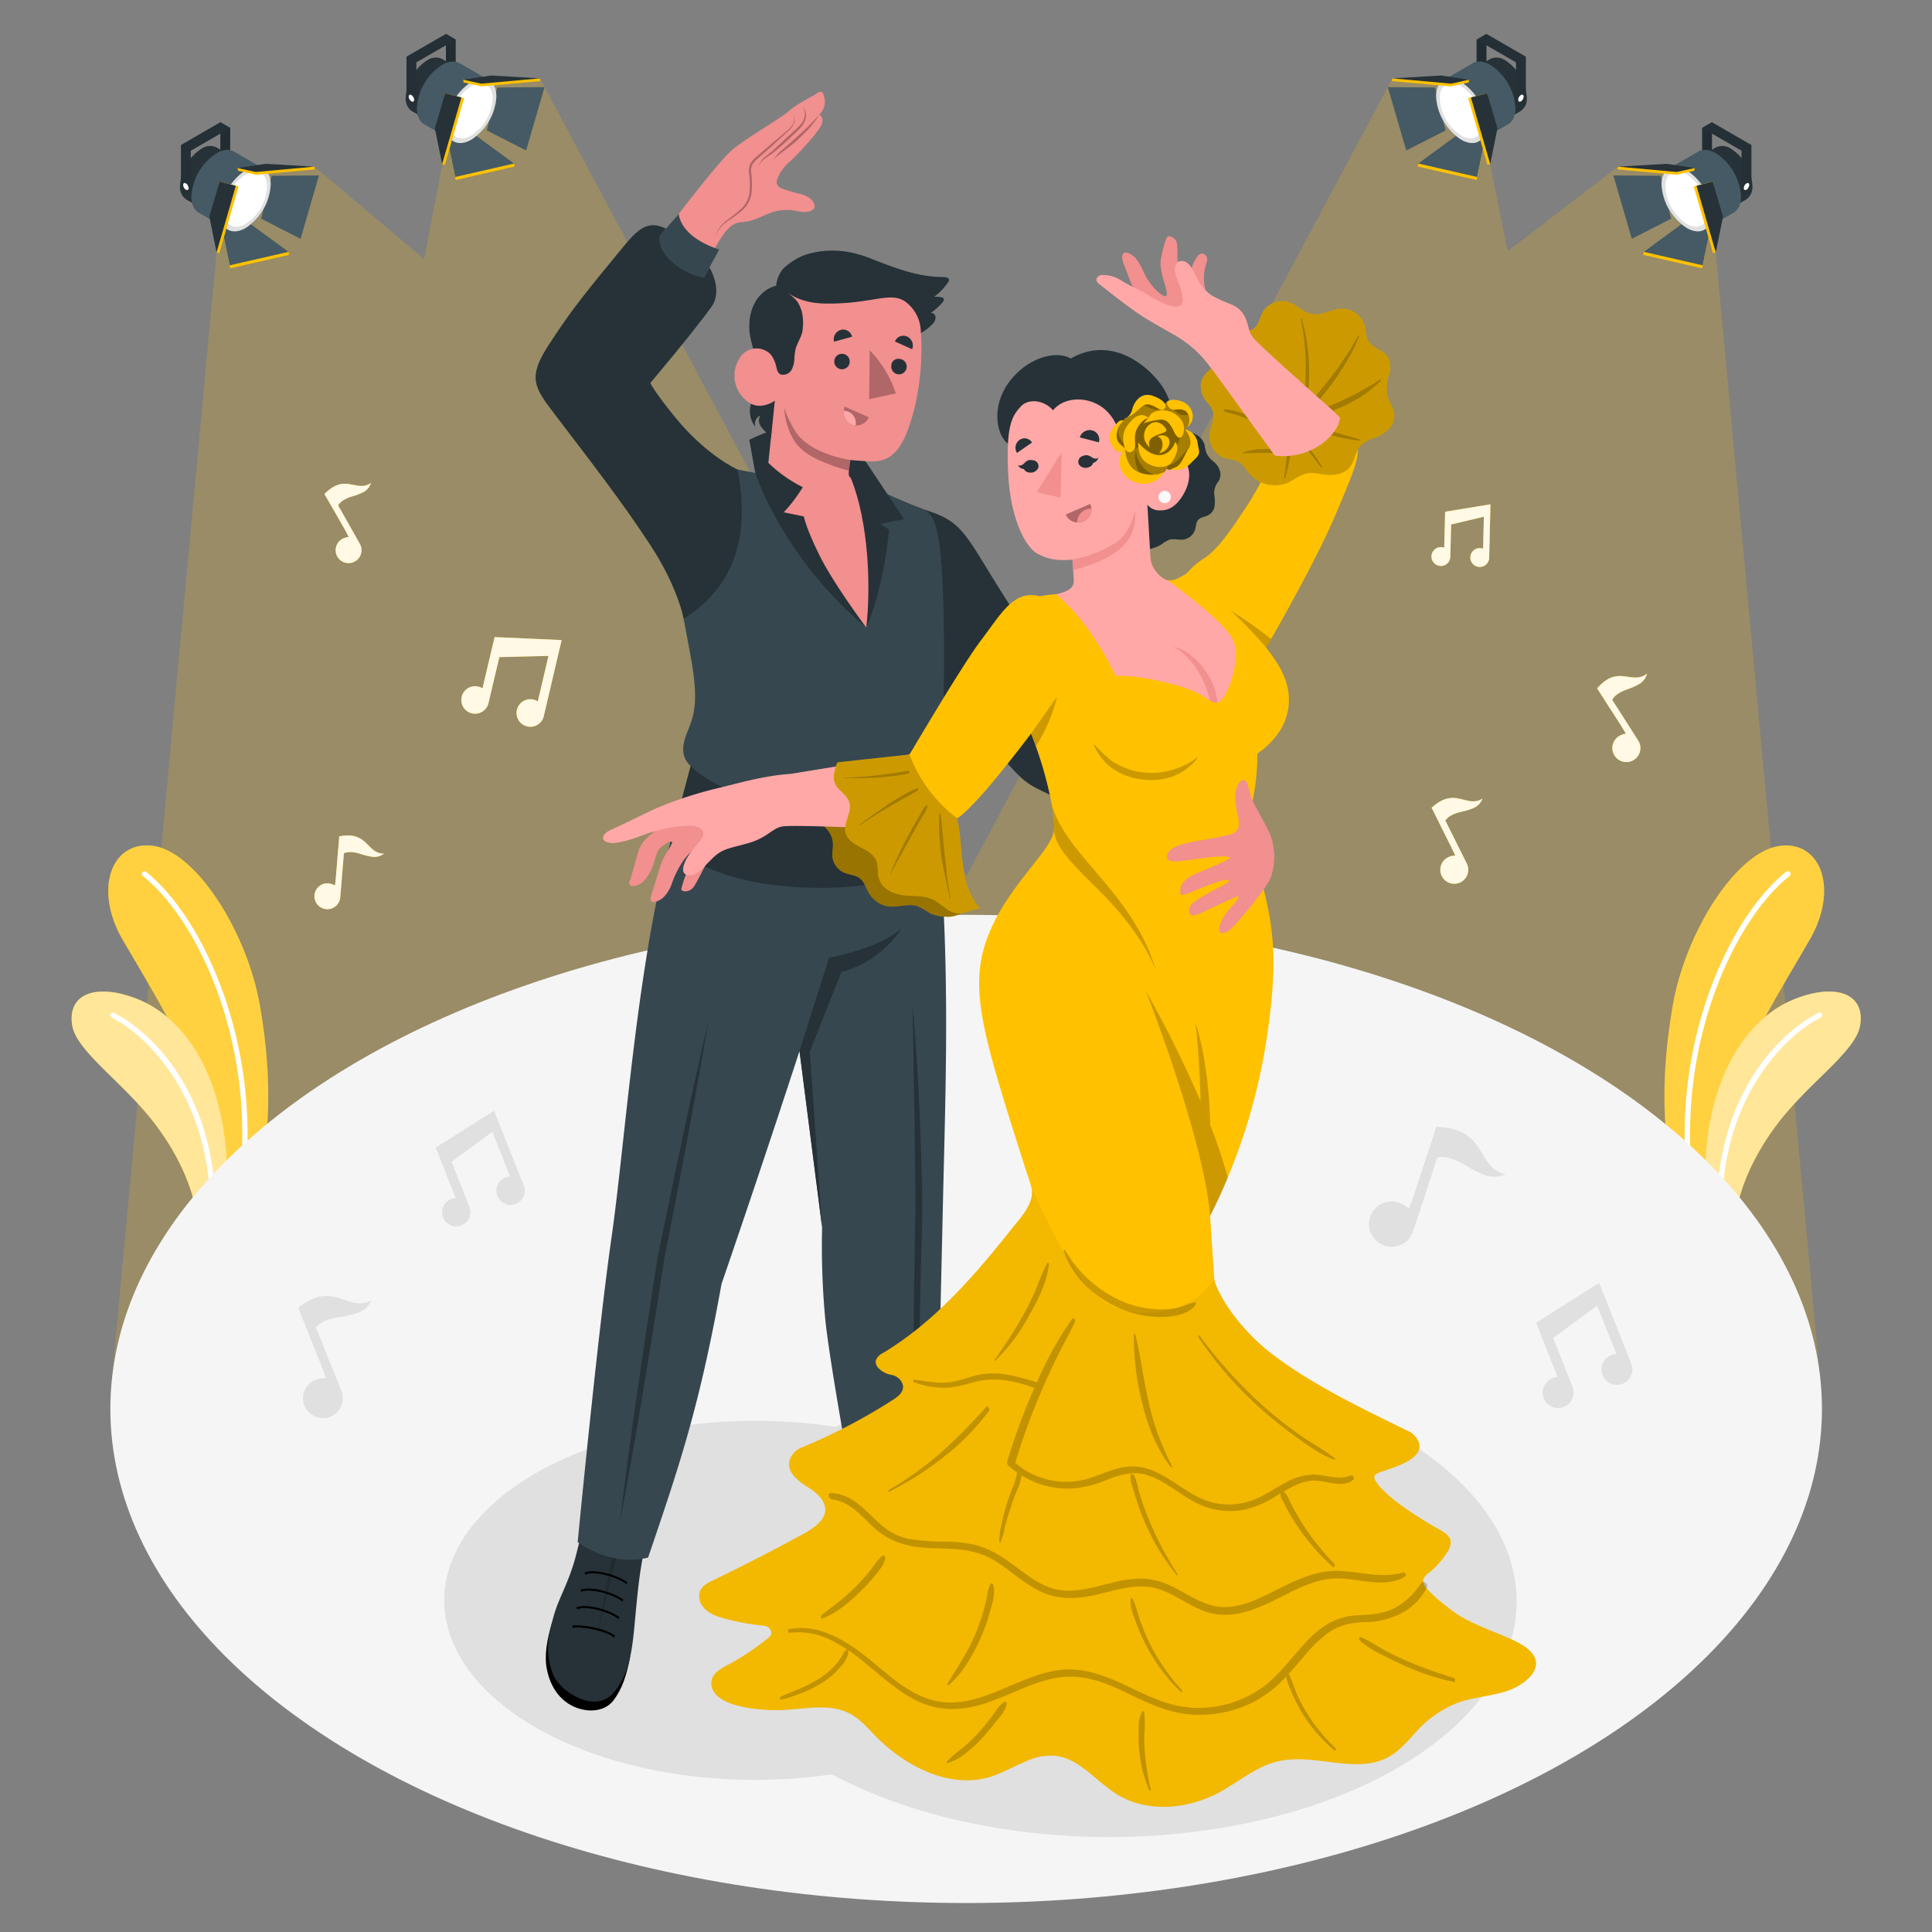 <svg xmlns="http://www.w3.org/2000/svg" viewBox="0 0 500 500"><rect x="0" y="0" width="500" height="500" fill="#808080" stroke="none"/><g id="freepik--Spotlights--inject-291"><g id="freepik--Lights--inject-291"><polygon id="freepik--lights--inject-291" points="444.03 65.33 438.58 43.48 418.73 43.14 390.17 65.01 385.66 42.48 380.21 20.62 360.36 20.27 250.05 226.87 139.73 20.27 119.87 20.62 114.27 43.62 109.76 67.03 81.36 43.14 61.5 43.48 56.05 65.33 28.56 361.21 471.44 361.21 444.03 65.33" style="fill:#FFC100;opacity:0.2"></polygon><polygon points="440.51 33.11 443.06 31.64 443.06 41.66 440.51 43.13 440.51 33.11" style="fill:#263238"></polygon><polygon points="440.51 33.11 443.06 31.64 443.06 41.66 440.51 43.13 440.51 33.11" style="opacity:0.1"></polygon><polygon points="429.77 45.5 432.49 56.6 422.31 61.8 417.54 45.4 429.77 45.5" style="fill:#455a64"></polygon><polygon points="435.16 58.74 425.42 65.18 425.31 65.97 440.53 69.45 442.62 59.04 435.16 58.74" style="fill:#FFC100"></polygon><polygon points="435.28 57.95 425.42 65.18 440.65 68.66 442.62 59.04 435.28 57.95" style="fill:#455a64"></polygon><path d="M448,38.51a12.2,12.2,0,0,1,5.52,9.57,3.84,3.84,0,0,1-1.6,3.54l-6.53,3.77a3.85,3.85,0,0,1-3.88-.38A12.2,12.2,0,0,1,436,45.44a3.84,3.84,0,0,1,1.61-3.54l6.52-3.77A3.87,3.87,0,0,1,448,38.51Z" style="fill:#263238"></path><path d="M444.1,39.67a14.3,14.3,0,0,1,6.47,11.2c0,2.05-.72,3.48-1.88,4.16L441,59.44c-1.16.68-2.77.58-4.55-.44A14.32,14.32,0,0,1,430,47.79c0-2,.73-3.48,1.89-4.16l7.64-4.41C440.72,38.55,442.32,38.64,444.1,39.67Z" style="fill:#455a64"></path><path d="M436.49,44.05A14.32,14.32,0,0,1,443,55.26c0,4.13-2.9,5.8-6.48,3.74A14.32,14.32,0,0,1,430,47.79C430,43.66,432.92,42,436.49,44.05Z" style="fill:#e0e0e0"></path><path d="M436.49,45.14A12.22,12.22,0,0,1,442,54.72c0,3.52-2.47,5-5.53,3.19A12.22,12.22,0,0,1,431,48.33C431,44.81,433.44,43.38,436.49,45.14Z" style="fill:#fff"></path><polygon points="443.24 46.98 438.34 48.25 443.32 65.5 444.04 65.34 445.2 56.22 443.24 46.98" style="fill:#FFC100"></polygon><polygon points="443.24 46.98 439.06 48.09 444.04 65.34 445.91 56.05 443.24 46.98" style="fill:#263238"></polygon><polygon points="438.48 44.19 433.81 45.22 418.62 43.85 418.73 43.13 431.22 43.12 438.59 43.48 438.48 44.19" style="fill:#FFC100"></polygon><polygon points="438.59 43.48 433.92 44.51 418.73 43.13 431.33 42.4 438.59 43.48" style="fill:#263238"></polygon><polygon points="450.71 50.84 453.26 49.36 453.26 37.53 443.06 31.64 440.51 33.11 450.71 39 450.71 50.84" style="fill:#263238"></polygon><path d="M452,50.1a2.93,2.93,0,0,0,1.27-2.3V37.53l-10.2-5.89-2.54,1.47L450.71,39V49.27C450.71,50.13,451.28,50.51,452,50.1Z" style="opacity:0.05"></path><path d="M452,49.09a1.6,1.6,0,0,0,.7-1.23c0-.45-.32-.63-.7-.4a1.55,1.55,0,0,0-.71,1.22C451.28,49.13,451.6,49.31,452,49.09Z" style="fill:#fff"></path><polygon points="382.14 10.26 384.69 8.78 384.69 18.8 382.14 20.27 382.14 10.26" style="fill:#263238"></polygon><polygon points="382.14 10.26 384.69 8.78 384.69 18.8 382.14 20.27 382.14 10.26" style="opacity:0.1"></polygon><polygon points="371.4 22.64 374.12 33.75 363.94 38.94 359.16 22.55 371.4 22.64" style="fill:#455a64"></polygon><polygon points="376.79 35.89 367.05 42.32 366.93 43.11 382.16 46.59 384.25 36.18 376.79 35.89" style="fill:#FFC100"></polygon><polygon points="376.9 35.1 367.05 42.32 382.28 45.8 384.25 36.18 376.9 35.1" style="fill:#455a64"></polygon><path d="M389.61,15.65a12.21,12.21,0,0,1,5.52,9.57,3.83,3.83,0,0,1-1.6,3.54c-.45.27-6.08,3.51-6.53,3.77a3.83,3.83,0,0,1-3.88-.38,12.2,12.2,0,0,1-5.52-9.56A3.83,3.83,0,0,1,379.21,19l6.52-3.77A3.87,3.87,0,0,1,389.61,15.65Z" style="fill:#263238"></path><path d="M385.72,16.81A14.29,14.29,0,0,1,392.2,28c0,2-.72,3.47-1.88,4.15l-7.65,4.41c-1.16.68-2.77.59-4.55-.44a14.31,14.31,0,0,1-6.47-11.21c0-2.05.72-3.48,1.89-4.16l7.64-4.41C382.35,15.69,384,15.78,385.72,16.81Z" style="fill:#455a64"></path><path d="M378.12,21.2a14.28,14.28,0,0,1,6.47,11.2c0,4.13-2.89,5.8-6.47,3.74a14.31,14.31,0,0,1-6.47-11.21C371.65,20.81,374.55,19.13,378.12,21.2Z" style="fill:#e0e0e0"></path><path d="M378.12,22.29a12.18,12.18,0,0,1,5.53,9.57c0,3.52-2.47,5-5.53,3.19a12.21,12.21,0,0,1-5.52-9.57C372.6,22,375.07,20.52,378.12,22.29Z" style="fill:#fff"></path><polygon points="384.87 24.12 379.97 25.39 384.95 42.64 385.67 42.48 386.83 33.36 384.87 24.12" style="fill:#FFC100"></polygon><polygon points="384.87 24.12 380.68 25.23 385.67 42.48 387.54 33.2 384.87 24.12" style="fill:#263238"></polygon><polygon points="380.11 21.34 375.44 22.36 360.25 20.99 360.36 20.28 372.85 20.26 380.21 20.62 380.11 21.34" style="fill:#FFC100"></polygon><polygon points="380.21 20.62 375.55 21.65 360.36 20.28 372.95 19.54 380.21 20.62" style="fill:#263238"></polygon><polygon points="392.34 27.98 394.89 26.51 394.89 14.67 384.69 8.78 382.14 10.26 392.34 16.14 392.34 27.98" style="fill:#263238"></polygon><path d="M393.61,27.24a2.89,2.89,0,0,0,1.28-2.3V14.67l-10.2-5.89-2.55,1.48,10.2,5.88V26.41C392.34,27.28,392.91,27.65,393.61,27.24Z" style="opacity:0.05"></path><path d="M393.61,26.23a1.57,1.57,0,0,0,.71-1.22c0-.45-.32-.64-.71-.41a1.54,1.54,0,0,0-.7,1.22C392.91,26.27,393.22,26.45,393.61,26.23Z" style="fill:#fff"></path><polygon points="59.57 33.11 57.02 31.64 57.02 41.66 59.57 43.13 59.57 33.11" style="fill:#263238"></polygon><polygon points="59.57 33.11 57.02 31.64 57.02 41.66 59.57 43.13 59.57 33.11" style="opacity:0.1"></polygon><polygon points="70.31 45.5 67.6 56.6 77.78 61.8 82.55 45.4 70.31 45.5" style="fill:#455a64"></polygon><polygon points="64.93 58.74 74.67 65.18 74.78 65.97 59.56 69.45 57.47 59.04 64.93 58.74" style="fill:#FFC100"></polygon><polygon points="64.81 57.95 74.67 65.18 59.44 68.66 57.47 59.04 64.81 57.95" style="fill:#455a64"></polygon><path d="M52.11,38.51a12.2,12.2,0,0,0-5.52,9.57,3.84,3.84,0,0,0,1.6,3.54l6.52,3.77A3.87,3.87,0,0,0,58.6,55a12.2,12.2,0,0,0,5.52-9.57,3.84,3.84,0,0,0-1.61-3.54L56,38.13A3.85,3.85,0,0,0,52.11,38.51Z" style="fill:#263238"></path><path d="M56,39.67a14.3,14.3,0,0,0-6.47,11.2c0,2.05.72,3.48,1.88,4.16l7.65,4.41c1.16.68,2.76.58,4.54-.44a14.29,14.29,0,0,0,6.47-11.21c0-2-.72-3.48-1.88-4.16l-7.65-4.41C59.37,38.55,57.77,38.64,56,39.67Z" style="fill:#455a64"></path><path d="M63.59,44.05a14.34,14.34,0,0,0-6.47,11.21c0,4.13,2.9,5.8,6.47,3.74a14.29,14.29,0,0,0,6.47-11.21C70.06,43.66,67.17,42,63.59,44.05Z" style="fill:#e0e0e0"></path><path d="M63.59,45.14a12.23,12.23,0,0,0-5.52,9.58c0,3.52,2.47,5,5.52,3.19a12.2,12.2,0,0,0,5.53-9.58C69.12,44.81,66.65,43.38,63.59,45.14Z" style="fill:#fff"></path><polygon points="56.85 46.98 61.75 48.25 56.76 65.5 56.05 65.34 54.89 56.22 56.85 46.98" style="fill:#FFC100"></polygon><polygon points="56.85 46.98 61.03 48.09 56.05 65.34 54.18 56.05 56.85 46.98" style="fill:#263238"></polygon><polygon points="61.61 44.19 66.27 45.22 81.46 43.85 81.36 43.13 68.87 43.12 61.5 43.48 61.61 44.19" style="fill:#FFC100"></polygon><polygon points="61.5 43.48 66.17 44.51 81.36 43.13 68.76 42.4 61.5 43.48" style="fill:#263238"></polygon><polygon points="49.38 50.84 46.83 49.36 46.83 37.53 57.02 31.64 59.57 33.11 49.38 39 49.38 50.84" style="fill:#263238"></polygon><path d="M48.1,50.1a2.93,2.93,0,0,1-1.27-2.3V37.53L57,31.64l2.55,1.47L49.38,39V49.27C49.38,50.13,48.81,50.51,48.1,50.1Z" style="opacity:0.05"></path><path d="M48.1,49.09a1.57,1.57,0,0,1-.7-1.23c0-.45.31-.63.7-.4a1.55,1.55,0,0,1,.71,1.22C48.81,49.13,48.49,49.31,48.1,49.09Z" style="fill:#fff"></path><polygon points="117.94 10.26 115.4 8.78 115.4 18.8 117.94 20.27 117.94 10.26" style="fill:#263238"></polygon><polygon points="117.94 10.26 115.4 8.78 115.4 18.8 117.94 20.27 117.94 10.26" style="opacity:0.1"></polygon><polygon points="128.69 22.64 125.97 33.75 136.15 38.94 140.93 22.55 128.69 22.64" style="fill:#455a64"></polygon><polygon points="123.3 35.89 133.04 42.32 133.16 43.11 117.93 46.59 115.84 36.18 123.3 35.89" style="fill:#FFC100"></polygon><polygon points="123.18 35.1 133.04 42.32 117.81 45.8 115.84 36.18 123.18 35.1" style="fill:#455a64"></polygon><path d="M110.48,15.65A12.21,12.21,0,0,0,105,25.22a3.83,3.83,0,0,0,1.6,3.54c.45.27,6.08,3.51,6.53,3.77a3.83,3.83,0,0,0,3.88-.38,12.2,12.2,0,0,0,5.52-9.56A3.86,3.86,0,0,0,120.88,19l-6.52-3.77A3.87,3.87,0,0,0,110.48,15.65Z" style="fill:#263238"></path><path d="M114.36,16.81A14.31,14.31,0,0,0,107.89,28c0,2,.72,3.47,1.88,4.15l7.65,4.41c1.16.68,2.77.59,4.54-.44a14.29,14.29,0,0,0,6.48-11.21c0-2.05-.73-3.48-1.89-4.16l-7.64-4.41C117.74,15.69,116.14,15.78,114.36,16.81Z" style="fill:#455a64"></path><path d="M122,21.2a14.29,14.29,0,0,0-6.48,11.2c0,4.13,2.9,5.8,6.48,3.74a14.31,14.31,0,0,0,6.47-11.21C128.44,20.81,125.54,19.13,122,21.2Z" style="fill:#e0e0e0"></path><path d="M122,22.29a12.18,12.18,0,0,0-5.53,9.57c0,3.52,2.47,5,5.53,3.19a12.21,12.21,0,0,0,5.52-9.57C127.49,22,125,20.52,122,22.29Z" style="fill:#fff"></path><polygon points="115.22 24.12 120.12 25.39 115.14 42.64 114.42 42.48 113.26 33.36 115.22 24.12" style="fill:#FFC100"></polygon><polygon points="115.22 24.12 119.41 25.23 114.42 42.48 112.55 33.2 115.22 24.12" style="fill:#263238"></polygon><polygon points="119.98 21.34 124.64 22.36 139.84 20.99 139.73 20.28 127.24 20.26 119.87 20.62 119.98 21.34" style="fill:#FFC100"></polygon><polygon points="119.87 20.62 124.54 21.65 139.73 20.28 127.13 19.54 119.87 20.62" style="fill:#263238"></polygon><polygon points="107.75 27.98 105.2 26.51 105.2 14.67 115.4 8.78 117.94 10.26 107.75 16.14 107.75 27.98" style="fill:#263238"></polygon><path d="M106.47,27.24a2.91,2.91,0,0,1-1.27-2.3V14.67l10.2-5.89,2.54,1.48-10.19,5.88V26.41C107.75,27.28,107.18,27.65,106.47,27.24Z" style="opacity:0.05"></path><path d="M106.47,26.23a1.56,1.56,0,0,1-.7-1.22c0-.45.31-.64.7-.41a1.55,1.55,0,0,1,.71,1.22C107.18,26.27,106.86,26.45,106.47,26.23Z" style="fill:#fff"></path></g></g><g id="freepik--Plants--inject-291"><g id="freepik--plants--inject-291"><path d="M31.65,243.06c3,5.18,7.38,12.33,11.55,20.06,6.23,11.56,11.85,24.43,11,33.93l0,1h0L55,312.62l.1,2,3.45-2,8.49-4.9c2.38-13.57,3.81-27,.2-47.67C63.88,241,50.52,220,39.26,218.84,28.76,217.77,24.27,230.12,31.65,243.06Z" style="fill:#FFC100"></path><path d="M31.65,243.06c3,5.18,7.38,12.33,11.55,20.06,6.23,11.56,11.85,24.43,11,33.93l0,1h0L55,312.62l.1,2,3.45-2,8.49-4.9c2.38-13.57,3.81-27,.2-47.67C63.88,241,50.52,220,39.26,218.84,28.76,217.77,24.27,230.12,31.65,243.06Z" style="fill:#fff;opacity:0.25"></path><path d="M62.33,307.16a.66.66,0,0,1-.41-.7c4.41-35.35-10.15-67.93-24.94-79.72a.67.67,0,0,1-.1-1,.66.66,0,0,1,.94-.11c15,12,29.91,45.12,25.44,80.95a.67.67,0,0,1-.75.58A.48.48,0,0,1,62.33,307.16Z" style="fill:#fff"></path><path d="M18.7,265.43c1.17,6.85,13.6,14.9,21.83,26C48,301.44,51.19,311.6,50.91,317h0l4.14-2.38,3.45-2c1.89-25.06-5.61-41.37-15.32-49.49a27.66,27.66,0,0,0-7.42-4.5C24.87,254.25,17.31,257.21,18.7,265.43Z" style="fill:#FFC100"></path><path d="M18.7,265.43c1.17,6.85,13.6,14.9,21.83,26C48,301.44,51.19,311.6,50.91,317h0l4.14-2.38,3.45-2c1.89-25.06-5.61-41.37-15.32-49.49a27.66,27.66,0,0,0-7.42-4.5C24.87,254.25,17.31,257.21,18.7,265.43Z" style="fill:#fff;opacity:0.6"></path><path d="M54.81,312.57a.66.66,0,0,1-.4-.61C54,283.25,37.53,267.6,28.88,263.34a.68.68,0,0,1-.3-.91.66.66,0,0,1,.9-.3c9.56,4.71,25.85,20.5,26.28,49.81a.68.68,0,0,1-.67.69A.67.67,0,0,1,54.81,312.57Z" style="fill:#fff"></path></g><g id="freepik--plants--inject-291"><path d="M468.44,243.06c-2.95,5.18-7.38,12.33-11.54,20.06-6.23,11.56-11.86,24.43-11,33.93l0,1h0l-.73,14.59-.09,2-3.46-2-8.48-4.9c-2.39-13.57-3.81-27-.21-47.67,3.33-19.09,16.69-40.05,28-41.2C471.34,217.77,475.83,230.12,468.44,243.06Z" style="fill:#FFC100"></path><path d="M468.44,243.06c-2.95,5.18-7.38,12.33-11.54,20.06-6.23,11.56-11.86,24.43-11,33.93l0,1h0l-.73,14.59-.09,2-3.46-2-8.48-4.9c-2.39-13.57-3.81-27-.21-47.67,3.33-19.09,16.69-40.05,28-41.2C471.34,217.77,475.83,230.12,468.44,243.06Z" style="fill:#fff;opacity:0.25"></path><path d="M437.77,307.16a.68.68,0,0,0,.41-.7c-4.41-35.35,10.14-67.93,24.93-79.72a.68.68,0,0,0,.11-1,.67.67,0,0,0-1-.11c-15,12-29.9,45.12-25.43,80.95a.66.66,0,0,0,.75.58A.61.61,0,0,0,437.77,307.16Z" style="fill:#fff"></path><path d="M481.39,265.43c-1.17,6.85-13.6,14.9-21.83,26-7.41,10-10.65,20.18-10.38,25.58h0L445,314.61l-3.46-2c-1.89-25.06,5.62-41.37,15.33-49.49a27.46,27.46,0,0,1,7.41-4.5C475.23,254.25,482.79,257.21,481.39,265.43Z" style="fill:#FFC100"></path><path d="M481.39,265.43c-1.17,6.85-13.6,14.9-21.83,26-7.41,10-10.65,20.18-10.38,25.58h0L445,314.61l-3.46-2c-1.89-25.06,5.62-41.37,15.33-49.49a27.46,27.46,0,0,1,7.41-4.5C475.23,254.25,482.79,257.21,481.39,265.43Z" style="fill:#fff;opacity:0.6"></path><path d="M445.28,312.57a.67.67,0,0,0,.41-.61c.42-28.71,16.88-44.36,25.52-48.62a.69.69,0,0,0,.31-.91.68.68,0,0,0-.91-.3c-9.55,4.71-25.84,20.5-26.27,49.81a.66.66,0,0,0,.94.63Z" style="fill:#fff"></path></g></g><g id="freepik--Floor--inject-291"><ellipse id="freepik--floor--inject-291" cx="250.04" cy="364.63" rx="221.48" ry="127.87" style="fill:#f5f5f5"></ellipse></g><g id="freepik--Shadows--inject-291"><ellipse id="freepik--Shadow--inject-291" cx="195.46" cy="414.17" rx="80.49" ry="46.47" style="fill:#e0e0e0"></ellipse><ellipse id="freepik--shadow--inject-291" cx="286.99" cy="414.51" rx="105.52" ry="60.92" style="fill:#e0e0e0"></ellipse></g><g id="freepik--Characters--inject-291"><g id="freepik--characters--inject-291"><g id="freepik--Chartacter--inject-291"><g id="freepik--Bottom--inject-291"><polygon points="225.85 403.13 231.73 401.06 230.04 396.68 226.32 400.11 225.85 403.13"></polygon><path d="M220.42,391.38s-.42,4.11-.53,5.41,4.74,5.61,6,6.34l.47-3a24.38,24.38,0,0,1,2.66,5.07c.88,1.91,2,5.48,4.52,8,3.79,3.76,9.88,5.9,16.16,6.49s10-.9,11.83-2.3a4.76,4.76,0,0,0,2.15-4.9C263.27,410.69,220.42,391.38,220.42,391.38Z"></path><path d="M237.92,378.24l.19-2.38c1.16,0,1.14,3.49,2.69,6.62a62.61,62.61,0,0,0,8.28,12.93c6.09,6.74,11.6,11.06,14.31,14.09,3.64,4.06-3.35,9.81-13.59,8.61-5.09-.59-14-3.9-16.41-7.35s-3.72-8.69-5.64-11.21-6.19-5.18-7.33-8.17c-.62-1.64-.08-5.36.49-8.52.51-2.89.8-7.36,2.28-6.92l0,1.51c.55,1.31,1.87,3.49,6,4.48C231.22,382.42,237.33,383,237.92,378.24Z" style="fill:#263238"></path><path d="M232.48,382.23c2-.08,4.12-.68,5-2.57,0,0,0,0,0-.07a5.88,5.88,0,0,0,1.11,4.67c1.73,2.46,12.56,19.75,12.56,19.75s-10.17-14.33-12.12-17c-2.88-4-3.83-4.49-6.63-4.75Z" style="opacity:0.15"></path><path d="M234.84,386.78a.64.64,0,0,1-.73.57.67.67,0,0,1-.51-.79.63.63,0,0,1,.72-.57A.69.69,0,0,1,234.84,386.78Z" style="opacity:0.15"></path><path d="M237.7,390.63a.64.64,0,0,1-.72.57.67.67,0,0,1-.52-.79.63.63,0,0,1,.72-.57A.69.69,0,0,1,237.7,390.63Z" style="opacity:0.15"></path><path d="M240.56,394.48a.65.65,0,0,1-.72.57.69.69,0,0,1-.52-.79.64.64,0,0,1,.72-.58A.69.69,0,0,1,240.56,394.48Z" style="opacity:0.15"></path><path d="M243.42,398.32a.63.63,0,0,1-.72.57.68.68,0,0,1-.52-.79.65.65,0,0,1,.72-.57A.69.69,0,0,1,243.42,398.32Z" style="opacity:0.15"></path><path d="M246.28,402.17a.63.63,0,0,1-.72.57A.69.69,0,0,1,245,402a.64.64,0,0,1,.72-.57A.67.67,0,0,1,246.28,402.17Z" style="opacity:0.15"></path><path d="M234.18,387a.24.24,0,0,1-.15-.09.29.29,0,0,1,0-.4c.13-.13,3.3-3.16,7.25-2.69h0a.26.26,0,0,1,.22.3.25.25,0,0,1-.28.25c-3.72-.44-6.83,2.53-6.86,2.56A.22.22,0,0,1,234.18,387Z" style="fill:#263238"></path><path d="M237.05,390.78a.26.26,0,0,1-.16-.09.3.3,0,0,1,0-.39c.14-.13,3.31-3.17,7.25-2.7h0a.27.27,0,0,1,.21.31.25.25,0,0,1-.27.24c-3.72-.44-6.83,2.53-6.86,2.56A.23.23,0,0,1,237.05,390.78Z"></path><path d="M239.91,394.64a.26.26,0,0,1-.16-.09.3.3,0,0,1,0-.39c.13-.13,3.31-3.17,7.25-2.7h0a.27.27,0,0,1,.21.31.25.25,0,0,1-.28.24c-3.71-.44-6.82,2.53-6.85,2.56A.23.23,0,0,1,239.91,394.64Z"></path><path d="M242.77,398.49a.26.26,0,0,1-.16-.09.3.3,0,0,1,0-.39c.14-.14,3.31-3.17,7.25-2.7h0a.28.28,0,0,1,.22.3.26.26,0,0,1-.28.25c-3.72-.44-6.83,2.53-6.86,2.56A.23.23,0,0,1,242.77,398.49Z"></path><path d="M245.63,402.33a.21.21,0,0,1-.16-.09.3.3,0,0,1,0-.39c.14-.13,3.31-3.16,7.25-2.7h0a.28.28,0,0,1,.22.31.27.27,0,0,1-.28.25c-3.72-.44-6.83,2.53-6.86,2.56A.25.25,0,0,1,245.63,402.33Z"></path><path d="M163.11,428.69c-1,5.2-2.21,8.55-4.32,11.34s-5.78,3-8.47,2.29c-3.79-1-7.46-4.05-8.75-10.09-.78-3.63-.06-7.74,1.34-12.48Z"></path><path d="M153.64,388.22c-1.35-.11-2.7,6.87-4.44,13.78-1.85,7.42-4.54,11.3-5.92,16.27-1.91,6.9-1.9,10.16-.23,14.81s10.88,10.56,15.66,5.09c3.89-4.47,4.78-10,5.46-17.1.69-7.35,1.13-12.53,2.16-18,1-5.26,2-10.34.94-11.12-.19.77-.41,1.74-.61,2.49-.16.57-.68,3.42-1.43,3.32a11.42,11.42,0,0,1,.26-2,2.61,2.61,0,0,0-.14-1.77,2.55,2.55,0,0,0-1.38-1,35.28,35.28,0,0,0-3.87-1.32,17,17,0,0,0-2-.42,20.24,20.24,0,0,0-3.52-.42,1.17,1.17,0,0,0-.82.6,2.6,2.6,0,0,0-.18.79,6.4,6.4,0,0,1-.37,1.43c-.07.2-.24.43-.42.35s-.18-.29-.16-.46c.11-.86.29-1.46.47-2.45.07-.45.23-1.07.3-1.53S153.55,388.67,153.64,388.22Z" style="fill:#263238"></path><path d="M147.93,420.83a.53.53,0,0,0,.34.63.47.47,0,0,0,.57-.37.51.51,0,0,0-.34-.63A.46.46,0,0,0,147.93,420.83Z" style="opacity:0.15"></path><path d="M149,416a.52.52,0,0,0,.35.63.47.47,0,0,0,.57-.37.53.53,0,0,0-.34-.63A.48.48,0,0,0,149,416Z" style="opacity:0.15"></path><path d="M150.1,411.48a.52.52,0,0,0,.34.63.46.46,0,0,0,.57-.37.52.52,0,0,0-.34-.63A.47.47,0,0,0,150.1,411.48Z" style="opacity:0.15"></path><path d="M151.13,407a.52.52,0,0,0,.35.63.47.47,0,0,0,.57-.37.53.53,0,0,0-.34-.63A.48.48,0,0,0,151.13,407Z" style="opacity:0.15"></path><path d="M161.59,409.47a.52.52,0,0,0,.34.63.46.46,0,0,0,.57-.37.52.52,0,0,0-.34-.63A.47.47,0,0,0,161.59,409.47Z" style="opacity:0.15"></path><path d="M160.54,414a.53.53,0,0,0,.34.63.48.48,0,0,0,.58-.38.53.53,0,0,0-.34-.63A.48.48,0,0,0,160.54,414Z" style="opacity:0.15"></path><path d="M159.49,418.52a.53.53,0,0,0,.34.63.47.47,0,0,0,.57-.38.51.51,0,0,0-.34-.63A.47.47,0,0,0,159.49,418.52Z" style="opacity:0.15"></path><path d="M158.37,423.33a.53.53,0,0,0,.34.63.48.48,0,0,0,.58-.38A.53.53,0,0,0,159,423,.48.48,0,0,0,158.37,423.33Z" style="opacity:0.15"></path><polygon points="154.14 424.98 162.38 391.51 160.67 391.18 154.14 424.98" style="opacity:0.15"></polygon><path d="M148.33,421.21h.07c3.19-.24,8.39,1,10.3,2.42a.24.24,0,0,0,.34-.07.29.29,0,0,0-.07-.37c-2-1.53-7.27-2.76-10.6-2.5a.25.25,0,0,0-.22.28A.25.25,0,0,0,148.33,421.21Z"></path><path d="M149.45,416.4a.24.24,0,0,0,.12,0c2.52-.83,8.07.78,10.25,2.43a.22.22,0,0,0,.33-.07.27.27,0,0,0-.06-.36c-2.27-1.73-8-3.38-10.66-2.5a.27.27,0,0,0-.16.32A.25.25,0,0,0,149.45,416.4Z"></path><path d="M150.5,411.87a.17.17,0,0,0,.12,0c2.52-.83,8.07.78,10.25,2.43a.22.22,0,0,0,.33-.07.27.27,0,0,0-.06-.36c-2.27-1.72-8-3.38-10.65-2.5a.26.26,0,0,0-.16.33A.24.24,0,0,0,150.5,411.87Z"></path><path d="M151.54,407.39h.12c2.52-.83,8.07.78,10.25,2.43a.22.22,0,0,0,.33-.07.27.27,0,0,0-.06-.36c-2.27-1.73-8-3.38-10.66-2.5a.26.26,0,0,0-.16.32A.25.25,0,0,0,151.54,407.39Z"></path><path d="M243.08,217.94H173.51c-8.7,31.41-11.73,77.94-15.25,102.34s-8.76,78.82-8.76,78.82,8.38,6.5,18.23,4c8-23.54,13.21-38.61,19-70.82C197.91,299.77,206.91,272,206.91,272l5.85,45.64a203.59,203.59,0,0,0,.77,23.26c.94,10.38,7,43.45,7,43.45s12.13,8.27,21.82.51c0,0,1.43-62.21,1.71-74.74C244.74,280.93,245.84,251.85,243.08,217.94Z" style="fill:#37474f"></path><path d="M183.4,263.89q-3.72,16.14-7.14,32.34-1.74,8.1-3.4,16.22l-1.67,8.11-.83,4.06c-.28,1.35-.45,2.72-.68,4.08q-2.58,16.37-4.94,32.75t-4.37,32.84q3.09-16.28,5.81-32.6T171.43,329c.22-1.36.38-2.74.66-4.09l.8-4.06,1.58-8.12q1.58-8.12,3.09-16.26Q180.62,280.22,183.4,263.89Z" style="fill:#263238"></path><path d="M236.08,259.75c1,10,1.61,20.14,2,30.23s.8,20.23.47,30.32-.41,20.19-.73,30.28-.72,20.18-1.25,30.27q-.24-15.15-.15-30.3c0-10.09.18-20.18.35-30.27l.15-7.57,0-1.89,0-1.88-.05-3.78-.2-15.14-.26-15.13C236.4,269.84,236.24,264.8,236.08,259.75Z" style="fill:#263238"></path><path d="M206.91,272l7.65-24.15s13.12-2.3,18.92-7.77a27.4,27.4,0,0,1-15.74,11.53l-8.15,20.53,3.17,45.5Z" style="fill:#263238"></path></g><g id="freepik--Top--inject-291"><path d="M239.08,131.84c7.91,2.5,9.68,4.34,15.69,14.25,8.5,14,21.64,33.75,21,32.76,0,0,19.48,8.18,27.61,12.17,6.8,3.34,4.39,7.18,4.39,7.18l-4.37,18.6s-1,4-6.82,1.14c-8.17-3.95-16.93-8.46-26.44-13-5.68-2.69-6-3.81-11.19-9.24-9.42-9.76-15.44-16.16-15.44-16.16Z" style="fill:#263238"></path><path d="M308.05,197.68c-2.76-.56-7.7,14.67-4.6,19.12l8.5,3.06c-.78-7.33,1.57-12.76,5.17-18.66Z" style="fill:#37474f"></path><g id="freepik--Head--inject-291"><path d="M202.1,73.81s-3.45-.22-6.3,3.77a12.26,12.26,0,0,0-1.86,6.22c-.22,2.79.81,5.61,1.49,8.28.35,1.36.65,2.73.89,4.11a9,9,0,0,1,0,4.44c-.41,1.19-1.26,2.18-1.76,3.34a6.33,6.33,0,0,0,1,6.55,2.28,2.28,0,0,1,1.26-3,2.37,2.37,0,0,0-.08,2.55,8.45,8.45,0,0,0,1.74,2,5.09,5.09,0,0,1,1.49,2.22,27.49,27.49,0,0,0,1.06-2.73,21,21,0,0,0,.34-2.76c.24-2,.53-4.06.71-6.11l4-4.95s1.16-5.9,2.2-10.19c1.33-5.51.47-8,.47-8Z" style="fill:#263238"></path><path d="M200.88,73.93a8,8,0,0,1,1.82-4.41A17.66,17.66,0,0,1,208.21,66a23.45,23.45,0,0,1,13-.43,30.22,30.22,0,0,1,4.6,1.52c5.9,2.3,12,4.65,18.33,4.6.62,0,1.46.17,1.46.79a1.2,1.2,0,0,1-.23.56,15.33,15.33,0,0,1-3.57,3.75c1.5,0,3.58,0,1.75,1.9a17.22,17.22,0,0,1-2.75,2.36c.64-.25,1.33.44,1.33,1.13A2.68,2.68,0,0,1,241.2,84,13.32,13.32,0,0,1,229,87.64c-5.48-1.13-11.05-2.17-16.57-3.32L208,83.4S200.88,74,200.88,73.93Z" style="fill:#263238"></path><path d="M238.27,85.16a9.82,9.82,0,0,0-2.54-5.8c-4.4-4.92-8.45-.64-22-.8-5.39-.07-8.17-1.66-9.82-2.74,2.52,1.88,2.82,2.6,3.56,4.66a13.16,13.16,0,0,1,.14,5.52c-.38,1.55-1.37,2.9-1.74,4.45a17.13,17.13,0,0,0-.3,2.58,6.31,6.31,0,0,1-.62,2.5,2.53,2.53,0,0,1-2.83,1.4c-1-.33-1.09-1.6-1.33-2.46a8.27,8.27,0,0,0-1.23-2.62,5.06,5.06,0,0,0-8.05.7,8.31,8.31,0,0,0,2.27,11.58c3.15,2.23,6.75-.44,6.75-.44l-1.55,15h0c-.31,3-1.09,3.68-3.48,3.15,0,8.46,20.17,36.31,29.35,43.67,5-13.32,3.62-32.67-2.88-42-1.79-.48-2.33-.63-2.19-1.65h0l.38-2.79a55.66,55.66,0,0,0,5.91.34c4.07-.06,6.53-2.63,8.33-6.78C237,106.48,239.14,96.37,238.27,85.16Z" style="fill:#f28f8f"></path><path d="M220.51,87.14l-4.66,1.29a2.53,2.53,0,0,1,1.74-3.05A2.35,2.35,0,0,1,220.51,87.14Z" style="fill:#263238"></path><path d="M236.06,90.38l-4.45-2a2.34,2.34,0,0,1,3.15-1.28A2.57,2.57,0,0,1,236.06,90.38Z" style="fill:#263238"></path><path d="M215.92,93.33a2,2,0,1,0,2.16-1.76A2,2,0,0,0,215.92,93.33Z" style="fill:#263238"></path><path d="M230.67,94.65a2,2,0,1,0,2.17-1.76A1.8,1.8,0,0,0,230.67,94.65Z" style="fill:#263238"></path><path d="M225.08,90.64l-.14,12.66,6.91-1.5A29.49,29.49,0,0,0,225.08,90.64Z" style="fill:#b16668"></path><path d="M218.61,105.22l6.2,2.76a3.33,3.33,0,0,1-4.44,1.84A3.55,3.55,0,0,1,218.61,105.22Z" style="fill:#b16668"></path><path d="M219.17,106.44a3.87,3.87,0,0,0-.81-.16,3.5,3.5,0,0,0,2,3.54,3.11,3.11,0,0,0,1.06.26A3.11,3.11,0,0,0,219.17,106.44Z" style="fill:#ffa8a7"></path><path d="M220.12,119.05c-6.47-1.06-12.15-3.79-14.34-7.54a30.12,30.12,0,0,1-2.82-5.86,18.08,18.08,0,0,0,2.43,8.17c2.34,3.77,6.7,5.39,9.44,6.44a46.17,46.17,0,0,0,4.91,1.58Z" style="fill:#b16668"></path></g><path d="M178.73,198.2l-5.22,19.74s8.92,12.2,40.45,11.83c27-.31,29.12-11.83,29.12-11.83l-2-18.89Z" style="fill:#263238"></path><path d="M195.45,122.39s12.19,24,28.74,40c5.35-16.86-1.85-35.09-4-38.74,0,0,12.65,5.8,17.06,7.45s6.76,1.5,7.08,35.57c0,4.75,0,11.2-.33,23.75-.11,4.46-1,7.61-4,9.66-3.86,2.65-9.47,6.76-22.45,7.48-14.93.83-30-.81-38.89-9.38-1.71-1.67-2.66-4-.94-8.32s3.33-7.37,1-20.17c-4.5-24.47-10.45-52.51-10.45-52.51Z" style="fill:#37474f"></path><path d="M224.19,162.41s-8.34-11.17-11.94-18.36-4.23-10.4-4.23-10.4l-5.18-1.06a40.87,40.87,0,0,0,4.92-6.51,35.44,35.44,0,0,1-8.93-6.32l.86-8.36a55,55,0,0,0-5.77,2.42l1.53,8.57S202.37,144.1,224.19,162.41Z" style="fill:#263238"></path><path d="M224.19,162.41c1.2-10.38.69-27.11-4-38.74-.52-.2-.62-1-.49-1.83l.38-2.79,1.4.13,2.5.18,10,15-6.12,1.2,2.24,1.55S228.86,151.84,224.19,162.41Z" style="fill:#263238"></path><path d="M213.44,25.78c-.42-2.2-.76-2.46-2.17-1.53s-5.35,2.83-7.16,4.53-11.69,7.32-15.05,10.39-14,16.89-16.07,19.69l10.47,8.33c1.44-2.54,4.13-8.69,7.33-9.49.9-.23,1.84-.25,2.75-.42,2.26-.41,4.25-1.7,6.44-2.39a12.48,12.48,0,0,1,6-.32c1.43.28,3.28.65,4.54-.43.82-.71,0-3-3-3.85a43.58,43.58,0,0,1-5.05-1.46A2.2,2.2,0,0,1,201,47.39a2.09,2.09,0,0,1,.09-.86,11.06,11.06,0,0,1,3.31-4.7,73.55,73.55,0,0,0,5.3-5.58,24.44,24.44,0,0,0,2.73-3.63,3.31,3.31,0,0,0,.39-1.81,1.6,1.6,0,0,0-.81-1.14A4.65,4.65,0,0,0,213.44,25.78Z" style="fill:#f28f8f"></path><path d="M205.07,29.72a2.1,2.1,0,0,1,.36,2.36,6,6,0,0,1-1.58,2l-3.68,3.35c-1.22,1.13-2.48,2.21-3.71,3.32a8.35,8.35,0,0,0-1.66,1.71,3.87,3.87,0,0,0-.4,2.23,21.51,21.51,0,0,1,.12,5,7.38,7.38,0,0,1-2.2,4.55,40.21,40.21,0,0,1-4,3A7.8,7.8,0,0,0,185.25,61a7.75,7.75,0,0,1,2.86-4A36.93,36.93,0,0,0,192,53.86a7.07,7.07,0,0,0,2-4.27,22,22,0,0,0-.18-4.91,4.43,4.43,0,0,1,.52-2.59,9,9,0,0,1,1.8-1.84c1.25-1.08,2.5-2.18,3.77-3.24l3.81-3.21A5.79,5.79,0,0,0,205.27,32,2.08,2.08,0,0,0,205.07,29.72Z" style="fill:#b16668"></path><path d="M207.6,27.61a2.77,2.77,0,0,1,1,2.34,4.69,4.69,0,0,1-.93,2.49,13.61,13.61,0,0,1-1.79,1.92l-1.86,1.77c-1.27,1.16-2.55,2.32-3.9,3.41-.71.51-1.44,1-2.11,1.48a5.75,5.75,0,0,0-1.7,1.87,5.43,5.43,0,0,1,1.49-2.12c.65-.59,1.35-1.09,2-1.63s1.26-1.15,1.89-1.72l1.87-1.77c1.25-1.18,2.62-2.27,3.7-3.52a4.13,4.13,0,0,0,1-2.2A2.74,2.74,0,0,0,207.6,27.61Z" style="fill:#b16668"></path><path d="M212.05,29.67a25.38,25.38,0,0,1-2.53,3.42c-.94,1.07-2,2-3,3s-2.16,1.83-3.28,2.69c-.56.43-1.13.86-1.67,1.3A7.47,7.47,0,0,0,200,41.54a13,13,0,0,1,2.87-3.13c1.06-.95,2.14-1.84,3.17-2.8s2.08-1.89,3.09-2.87S211.1,30.72,212.05,29.67Z" style="fill:#b16668"></path><path d="M186.12,64.58c-10.45-3.44-10.44-9.22-10.44-9.22l-5,5.72c-2,2.18.36,11.17,11.55,10.71Z" style="fill:#37474f"></path><path d="M190.85,121.51s-7.94-3.54-16-13.37c-5.33-6.51-6.56-9-6.56-9s11.51-13.65,15.82-19.71c3.12-4.37-.5-10.19-.5-10.19l-1.4,2.58c-4.15-.31-12.18-5.2-11.55-10.71l1.69-1.93C166.52,56.29,164,60.68,158,67.9c-8.09,9.84-11,13.68-16.11,21.55-5.37,8.28-3.6,10.85,1.55,17.6,9.26,12.18,17.25,22.38,24.86,34,7.13,10.87,8.64,19.05,8.64,19.05C189.4,152.45,194.43,139.49,190.85,121.51Z" style="fill:#263238"></path></g></g><g id="freepik--Character--inject-291"><g id="freepik--bottom--inject-291"><g id="freepik--Legs--inject-291"><path d="M323.34,273.92c3.43-28,3.36-47.5-.22-55.14-8.4,9.4-27.34,27.85-27.34,27.85l-13.49,16.28s-2.38,25-3.86,43.52c-11.36,9.19-12.87,14.4-19,24.57-4.64,7.71-9.57,20.94-14.54,32.38-3.62,8.36-4.85,9.13-6.71,10.07-1.07.53-2.39,1.11-2.39,1.11s-8.52,1.83-9,6.84c-.33,3.61,1.51,8.23-2.61,14.56-4.9,7.51-6.79,9.45-4.21,15.84,2.2,5.47,8,11.85,14.89,13.49a3.11,3.11,0,0,0,2.77-2.46c.62-3.26-.63-4.76-1-8.4s1.6-9.38,3-13.21,5-8.24,7.69-11.38,6-6.83,10.5-11.34c5.45-5.46,40.72-46.44,47.6-55.28S319.76,303.18,323.34,273.92Z" style="fill:#f28f8f"></path><path d="M308.61,436.06c-1.33-4-1.79-9.35-2-15-.13-3-.2-7.07-.16-12.59,0-.18,3.33-31.31,4.14-48.72,1.7-36.63,1.29-43.6,0-59.36s-4.25-39.77-4.25-39.77,7.33-3.21,13.12-16.8c2.89-6.77,6-20,2.36-30,0,0-5.4,9.06-24.61,8.24-15.87-.41-23.7-7-23.7-7-1.17,4.49-7.88,10.24-14.17,20.79-2.44,4.09-6.7,10.94-4.9,24.8,1.27,9.74,3.84,14.58,8.58,30,4.92,16.05,14.23,43,14.23,43-2.12,12.48-3.83,15.91.52,38.39,2.31,11.9,12.06,33.51,11,41.74a4.6,4.6,0,0,1-1.3,2.32c-2.32,2.21-4.9,7.7-3.72,10.92.73,2,3.17,3.17,4.51,4.79a14.34,14.34,0,0,1,3.22,6.47c1.7,9.08,1.56,13.84,7.33,15.78a35.26,35.26,0,0,0,11.31,1.55c3.58,0,7.93-.36,10.47-3.33a3,3,0,0,0,.87-2.19c-.14-1.25-1.4-2-2.51-2.6C314,444.81,310.39,441.42,308.61,436.06Z" style="fill:#ffa8a7"></path></g></g><g id="freepik--Chest--inject-291"><path d="M329.66,172.07c-8.09-11.27-17.77-19.36-22.84-20.55l-22.48.5s-7.15.94-13.09,2.41-9.63,4.77-10.65,11.17c-.46,2.87,2.67,14,7,26.19,3.32,9.26,5.47,15.52,5.32,23.26,7.87,16.39,50.55,15,48.82-1.24,0,0,3.59-9.85,3.12-19.23C333.77,188.33,334.16,178.33,329.66,172.07Z" style="fill:#ffa8a7"></path><path d="M303.69,167.34c5.36,2.6,14.14,14.83,7.49,28.4,4.09-4.48,4.9-13.38,2.89-18.3C311.73,171.72,307.23,168.11,303.69,167.34Z" style="fill:#f28f8f"></path></g><g id="freepik--Arm--inject-291"><path d="M309.86,66.39c.58-.72,1.28-1.06,2.07-.39s.4,1.77.13,2.67a11.78,11.78,0,0,0,.51,8.08,15.37,15.37,0,0,1,.87,2,2.77,2.77,0,0,1-.17,2.17c-.72,1.21-2.07,1-3.24,1.35a8.62,8.62,0,0,1-3.47.42c-2.55-.29-4.42-1.46-6.72-2.27-1.46-.52-2.41-1.61-3.69-2.39a5.94,5.94,0,0,1-2.62-3c-.76-1.66-1.47-3.35-2.08-5.07-.39-1.12-1.22-2.64-1-3.84.35-1.78,2.91,0,3.55.8a17.44,17.44,0,0,1,2,3.52A14.94,14.94,0,0,0,300.26,76c2.1,1.58,1.84,0,1.41-1.65-.59-2.15-1.49-4.65-1.29-6.9a26,26,0,0,1,1.31-5.27,1.79,1.79,0,0,1,.49-.92c.52-.41,1.63.35,2,.77a2.3,2.3,0,0,1,.41,1.12c.3,1.76-.08,3.63.31,5.36a7.94,7.94,0,0,0,1.08,2.28,7.32,7.32,0,0,0,1,1.43c1,1,1.11-1.72,1.26-2.29A11.39,11.39,0,0,1,309.86,66.39Z" style="fill:#f28f8f"></path><path d="M326.36,89.5c2.91,2.81,6,5.58,13.79,12.51,4.48,4,5.68,4.89,8.17,7.77,3.58,4.14,2.92,7.86-.35,15.27-1.67,3.79-4.23,10.69-7.31,16.61-8.51,16.35-18.39,33.28-18.39,33.28l-22.78-23.61c1.86,1.07,4.65-1,7.45-2.74,2.55-1.57,5.54-3.35,6.67-4.52C323.34,134,330,118,330,118s-15.31-21.1-17.15-23.51a29,29,0,0,0-9.32-8.06c-3.25-1.91-6.53-3.62-9.63-5.79s-6.19-4.63-9.21-7a2.53,2.53,0,0,1-.8-.86c-.44-.9.51-1.55,1.32-1.61a9.28,9.28,0,0,1,5.39,1.72c1.74,1,3.51,1.84,5.29,2.76,1.39.72,9,5.87,10.08,2.7.35-1-.1-2.46-.35-3.49-.43-1.7-1.6-3.44-1.53-5.18,0-.79.28-1.72,1-2,2.52-.87,3.85,2.82,4.67,4.36a11.16,11.16,0,0,0,3.83,4.45,39.15,39.15,0,0,0,5,2.3c3.12,1.33,3.85,3.48,4.5,6.13C323.52,86.86,324.71,87.9,326.36,89.5Z" style="fill:#ffa8a7"></path><path d="M306.94,148.59a19.9,19.9,0,0,1,4.85-4.2c4-2.76,7.72-8.67,11.26-14a86.28,86.28,0,0,0,6.54-12.57,17.06,17.06,0,0,0,11.71-2.52c5.54-3.72,5.43-7.31,5.43-7.31s3.74,2.62,4.38,6.33.64,4.52-5.54,19.05S325.14,172,325.14,172Z" style="fill:#FFC100"></path><path d="M318.28,157.88c-2.83-1.7-.37,3.4,2.66,8.72l4.2,5.4s1.54-2.61,3.83-6.62A109.93,109.93,0,0,0,318.28,157.88Z" style="opacity:0.2"></path><path d="M335.7,123.58a8.11,8.11,0,0,1,3-1.14,11.51,11.51,0,0,1,3.3.3c2.63.43,5.72.21,7.37-1.87,1.31-1.66,1.37-4.09,2.82-5.62a10.35,10.35,0,0,1,3.83-2,9.62,9.62,0,0,0,3.46-2.28,5,5,0,0,0,1.36-3.82c-.21-1.77-1.45-3.21-1.8-4.94a12,12,0,0,1,.49-5.48,5.7,5.7,0,0,0-.33-4.32c-1.19-1.88-4-2.26-5.09-4.2-.62-1.1-.53-2.44-.82-3.67a6.23,6.23,0,0,0-6-4.66c-2.67.06-5.2,1.88-7.83,1.38-2.17-.42-3.76-2.34-5.85-3.06a5.88,5.88,0,0,0-6.91,2.72c-.79,1.51-1,3.52-2.56,4.3-1,.52-2.2.28-3.32.42a5,5,0,0,0-4.09,3.59c-.27,1,.13,2.49-.27,3.43s-1.75,1.61-2.45,2.2c-1.36,1.14-2.79,2.4-3.19,4.12a6.22,6.22,0,0,0,1.46,5,8.52,8.52,0,0,1,1.64,2.5c.6,1.85-.55,3.77-.83,5.69a5.92,5.92,0,0,0,3.51,6.25c1.3.49,2.77.46,4,1.15s2,2.2,3,3.32a8.83,8.83,0,0,0,10.06,1.89C334.3,124.4,335,124,335.7,123.58Z" style="fill:#FFC100"></path><path d="M335.7,123.58a8.11,8.11,0,0,1,3-1.14,11.51,11.51,0,0,1,3.3.3c2.63.43,5.72.21,7.37-1.87,1.31-1.66,1.37-4.09,2.82-5.62a10.35,10.35,0,0,1,3.83-2,9.62,9.62,0,0,0,3.46-2.28,5,5,0,0,0,1.36-3.82c-.21-1.77-1.45-3.21-1.8-4.94a12,12,0,0,1,.49-5.48,5.7,5.7,0,0,0-.33-4.32c-1.19-1.88-4-2.26-5.09-4.2-.62-1.1-.53-2.44-.82-3.67a6.23,6.23,0,0,0-6-4.66c-2.67.06-5.2,1.88-7.83,1.38-2.17-.42-3.76-2.34-5.85-3.06a5.88,5.88,0,0,0-6.91,2.72c-.79,1.51-1,3.52-2.56,4.3-1,.52-2.2.28-3.32.42a5,5,0,0,0-4.09,3.59c-.27,1,.13,2.49-.27,3.43s-1.75,1.61-2.45,2.2c-1.36,1.14-2.79,2.4-3.19,4.12a6.22,6.22,0,0,0,1.46,5,8.52,8.52,0,0,1,1.64,2.5c.6,1.85-.55,3.77-.83,5.69a5.92,5.92,0,0,0,3.51,6.25c1.3.49,2.77.46,4,1.15s2,2.2,3,3.32a8.83,8.83,0,0,0,10.06,1.89C334.3,124.4,335,124,335.7,123.58Z" style="opacity:0.2"></path><path d="M333.7,115a.58.58,0,0,0-.33.19,1.22,1.22,0,0,0-.2.66c-.13,1.31-.18,2.61-.33,3.92l-.24,2.09c-.05.34-.09.68-.13,1a3.4,3.4,0,0,0-.16.82c.09.5.36-.16.41-.36.26-1,.53-2.07.75-3.11.11-.55.23-1.1.34-1.64a12.25,12.25,0,0,0,.36-2.68C334.17,115.64,334.12,114.94,333.7,115Zm-4.08-3a31.47,31.47,0,0,0,4,2.38c.25.11.3-.39.17-.51a28.83,28.83,0,0,0-4.13-2.8c-1.38-.85-2.78-1.67-4.24-2.39a33.93,33.93,0,0,0-4.07-1.75,12.5,12.5,0,0,0-4.48-1c-.22,0-.28.46-.08.53,1.48.57,3.07.83,4.56,1.38a35.87,35.87,0,0,1,4.2,1.88C326.92,110.37,328.28,111.15,329.62,112Zm8.55-5.34a26.83,26.83,0,0,0,4.25-4.4,60.52,60.52,0,0,0,3.67-4.89c1.06-1.57,2.07-3.19,3-4.85a35.53,35.53,0,0,0,2.68-5.56c0-.11,0-.31-.14-.16-1.07,1.57-1.92,3.3-3,4.9s-2.25,3.42-3.49,5-2.32,3-3.55,4.5-2.51,2.73-3.64,4.2a19.54,19.54,0,0,0,.64-4.36,48.34,48.34,0,0,0,.2-6.48,52.17,52.17,0,0,0-1.85-12c-.07-.25-.28,0-.24.16a62.21,62.21,0,0,1,1.21,11.3c0,1.94,0,3.89-.16,5.82a53.45,53.45,0,0,0-.54,6.42c0,.23.23.27.33.08a.61.61,0,0,0,.07-.14C337.7,106.54,337.91,106.81,338.17,106.62Zm-10,9.55c-.76,0-1.53,0-2.29,0a17.4,17.4,0,0,0-4.34.92c-.06,0-.09.18,0,.18,1.55,0,3.1-.06,4.65-.08.73,0,1.47,0,2.2,0a4,4,0,0,0,1.81-.19c.17-.08.14-.42,0-.5A4.48,4.48,0,0,0,328.14,116.17Zm12,1.57c-.33-.46-.66-.92-1-1.39l-.49-.69c-.15-.22-.33-.53-.58-.63s-.25.28-.23.38a2.44,2.44,0,0,0,.43.75l.6.81,1,1.34c.68.91,1.39,1.8,2.1,2.69.09.11.23-.16.17-.25C341.51,119.74,340.84,118.73,340.15,117.74Zm17-19.56a44.47,44.47,0,0,1-4,2.41c-1.23.69-2.46,1.4-3.73,2s-2.59,1.27-3.92,1.82c-.68.29-1.38.55-2.07.8a6,6,0,0,0-2.31,1.12c-.19.19-.07.79.24.81,1.55.09,3.17-.74,4.57-1.32a40.91,40.91,0,0,0,4.23-2,36.64,36.64,0,0,0,3.53-2.21c1.28-.92,2.4-2,3.58-3C357.43,98.51,357.39,98,357.15,98.18Zm-5.24,15.55c-1.81-.65-3.67-1.13-5.53-1.61a8.74,8.74,0,0,0-3.65-.63c-.26.05-.29.55,0,.65a15.84,15.84,0,0,0,2.05.54c.77.2,1.54.39,2.32.56,1.56.33,3.13.59,4.71.77.13,0,.32,0,.29-.17a.21.21,0,0,0,0-.06Z" style="opacity:0.2"></path><path d="M346.77,108.05l0,0a1.39,1.39,0,0,1,0,.17,6.24,6.24,0,0,1-.93,2.64,14,14,0,0,1-4.47,4.49,17.11,17.11,0,0,1-11.46,2.55c-1.39-1.92-15.28-21.08-17-23.36a29.33,29.33,0,0,0-9.33-8.07c-3.25-1.9-6.53-3.61-9.62-5.79s-6.19-4.61-9.22-7a2.59,2.59,0,0,1-.8-.85c-.45-.91.51-1.56,1.31-1.63a9.47,9.47,0,0,1,5.4,1.73c1.74,1.06,3.51,1.84,5.29,2.76,1.39.72,9,5.87,10.08,2.69.35-1-.1-2.45-.35-3.47-.43-1.71-1.6-3.46-1.52-5.19,0-.79.27-1.72,1-2,2.52-.86,3.85,2.83,4.67,4.35a11.22,11.22,0,0,0,3.83,4.47,39.22,39.22,0,0,0,5,2.29c3.11,1.33,3.84,3.48,4.5,6.13.42,1.91,1.61,3,3.27,4.55,2.9,2.8,6,5.58,13.78,12.52C343.61,105.09,345.11,106.32,346.77,108.05Z" style="fill:#ffa8a7"></path></g><g id="freepik--head--inject-291"><path d="M260.48,114.53c-2.48-2.31-4-9.15.53-15.47s12.18-8.61,16.1-6.26c8.13-4.75,16.47-1.32,22.28,5.34s5.72,17.12,1.73,27c-2.6,6.45-4.3,10.82-4.3,10.82Z" style="fill:#263238"></path><path d="M289.56,134.94c.09-1.2.69-2.4.32-3.61-.29-1-1.14-1.62-1.61-2.5a4.48,4.48,0,0,1,.06-4,9.36,9.36,0,0,1,2.63-3.11,5.55,5.55,0,0,0,1.31-1.34,9.49,9.49,0,0,0,.68-2.87c.71-3,3.47-4.62,6.36-5.17a25.28,25.28,0,0,1,4.68-.23c.71,0,1.33-.29,2-.34a7.15,7.15,0,0,1,3.1.5,4.39,4.39,0,0,1,2.67,2.9,8.14,8.14,0,0,0,.53,2.2,5.81,5.81,0,0,0,1.6,1.94,5.08,5.08,0,0,1,1.61,2,3.38,3.38,0,0,1-.16,3.28,4.63,4.63,0,0,0-1.09,3.44,8.84,8.84,0,0,1,0,3.36,3.24,3.24,0,0,1-1.66,2c-.83.39-1.85.46-2.47,1.13s-.58,1.71-.86,2.6a3.71,3.71,0,0,1-3,2.52c-1.17.15-2.4-.27-3.54,0a7.73,7.73,0,0,0-2,1.16,9.47,9.47,0,0,1-5.25,1.48,5.08,5.08,0,0,1-4.71-3.58C290.39,137.37,289.44,136.47,289.56,134.94Z" style="fill:#263238"></path><path d="M306.38,118.9c-1.53-1.84-4.79-2.7-6.77-1.05s-2,3-2.69,4.72-4.05,2.08-5.76-4.43c-1.59-6.07-1.7-8.54-4.54-11.55-3.79-4-10.82-4.4-14.1-.4-2.23-2.63-6.34-3.17-8.33-1-2.36,2.53-3.82,5.17-3.29,17,.53,12.08,4.53,19.42,7.54,21.06,2.28,1.24,4.6,2,9.11,1.58l.26,3.89h0c.09,2.16.8,4-4.74,5.13,2.81,2.33,17.16,5.7,23.47,3.13s11.4-8.44,7.81-6.79c-2.4,1.1-6.39-2.18-6.62-6h0l-.79-13.59a3.87,3.87,0,0,0,3.19,1.48c2.49.13,4.26-1.34,5.52-3.16C308.43,124.84,308.24,121.13,306.38,118.9Z" style="fill:#ffa8a7"></path><path d="M279.21,120.18a2.1,2.1,0,0,0,2.61.72,1.58,1.58,0,0,0,1-2.17,2.11,2.11,0,0,0-2.61-.72A1.58,1.58,0,0,0,279.21,120.18Z" style="fill:#263238"></path><path d="M280.94,117.85c1.24-.13,2.19,1.43,3.29.61a1.79,1.79,0,0,1-2.27,1.31C281.37,119.55,280.94,117.85,280.94,117.85Z" style="fill:#263238"></path><path d="M263.19,117.22l3.9-2.7a2.27,2.27,0,0,0-3.24-.67A2.49,2.49,0,0,0,263.19,117.22Z" style="fill:#263238"></path><path d="M268.73,121a2.09,2.09,0,0,1-2.39,1.27,1.57,1.57,0,0,1-1.47-1.9,2.09,2.09,0,0,1,2.39-1.27A1.57,1.57,0,0,1,268.73,121Z" style="fill:#263238"></path><path d="M266.54,119.06c-1.24.14-1.83,1.87-3.08,1.31a1.78,1.78,0,0,0,2.49.78C266.49,120.82,266.54,119.06,266.54,119.06Z" style="fill:#263238"></path><path d="M279.45,113.2l4.93,1.28a2.44,2.44,0,0,0-1.73-3.09A2.67,2.67,0,0,0,279.45,113.2Z" style="fill:#263238"></path><path d="M282.12,130.42l-6.32,2.74a3.46,3.46,0,0,0,4.83,1.64A3.23,3.23,0,0,0,282.12,130.42Z" style="fill:#b16668"></path><path d="M278.77,135.18a3.6,3.6,0,0,1,3.3-3.55h.34a3,3,0,0,1-1.78,3.17A3.91,3.91,0,0,1,278.77,135.18Z" style="fill:#f28f8f"></path><polygon points="274.75 117.04 274.48 128.82 268.3 127.36 274.75 117.04" style="fill:#f28f8f"></polygon><path d="M277.55,144.81a31.06,31.06,0,0,0,11.22-4.36c2.53-1.58,4.32-5.17,4.91-8.26a10.83,10.83,0,0,1-3.45,9.52c-4.23,3.95-12.5,5.82-12.5,5.82Z" style="fill:#f28f8f"></path><path d="M303,128.48a1.59,1.59,0,1,1-1.73-1.44A1.58,1.58,0,0,1,303,128.48Z" style="fill:#fafafa"></path></g><g id="freepik--Flower--inject-291"><path d="M302.77,121.63l-1.68-.55a10.71,10.71,0,0,1-3.4,2.17c-1.88.68-6.09-.56-6.32-2.45l-.49-4.21s-1.86.44-2.38-.33.44-5.73,1.28-6.66a2.29,2.29,0,0,1,1.08-.78s-.1-.27.9-.82,1.93-2.33,2.57-3.53,2.86-1.51,4.37-.67,3.41,1.45,4.14,1,4.07-.3,4.61,1,1.16,2.9.27,3.63a8.72,8.72,0,0,0-1.67,2.73s2.06-.15,2.56,1.6-.15,5.63-2,6.38S302.77,121.63,302.77,121.63Z" style="fill:#FFC100"></path><path d="M302.77,121.63l-1.68-.55a10.71,10.71,0,0,1-3.4,2.17c-1.88.68-6.09-.56-6.32-2.45l-.49-4.21s-1.86.44-2.38-.33.44-5.73,1.28-6.66a2.29,2.29,0,0,1,1.08-.78s-.1-.27.9-.82,1.93-2.33,2.57-3.53,2.86-1.51,4.37-.67,3.41,1.45,4.14,1,4.07-.3,4.61,1,1.16,2.9.27,3.63a8.72,8.72,0,0,0-1.67,2.73s2.06-.15,2.56,1.6-.15,5.63-2,6.38S302.77,121.63,302.77,121.63Z" style="opacity:0.5"></path><path d="M302.16,120.49a2.89,2.89,0,0,1-2.25,2.49c-2.09.45-7.45-3.86-5.31-8.45a5.06,5.06,0,0,0,3.51,4.24C301.36,119.75,302.16,120.49,302.16,120.49Z" style="fill:#FFC100"></path><path d="M302.16,120.49a2.89,2.89,0,0,1-2.25,2.49c-2.09.45-7.45-3.86-5.31-8.45a5.06,5.06,0,0,0,3.51,4.24C301.36,119.75,302.16,120.49,302.16,120.49Z" style="opacity:0.35"></path><path d="M306.1,111a4.23,4.23,0,0,1,2.07.77c.85.68-.76,5.81-.76,5.81s.62-1.7-.43-.91-2,3.15-4.82,3.8l2-6.14S304.36,111.08,306.1,111Z" style="fill:#FFC100"></path><path d="M306.1,111a4.23,4.23,0,0,1,2.07.77c.85.68-.76,5.81-.76,5.81s.62-1.7-.43-.91-2,3.15-4.82,3.8l2-6.14S304.36,111.08,306.1,111Z" style="opacity:0.35"></path><path d="M306.41,111.21s0,.17.85-.68a3.11,3.11,0,0,0,.63-2.81c-.2-.47-1.81.08-2.83-.63s-3.34-2.29-2.67-3.37a2.24,2.24,0,0,0-1,2.92C302.32,108.51,306,110.15,306.41,111.21Z" style="fill:#FFC100"></path><path d="M306.41,111.21s0,.17.85-.68a3.11,3.11,0,0,0,.63-2.81c-.2-.47-1.81.08-2.83-.63s-3.34-2.29-2.67-3.37a2.24,2.24,0,0,0-1,2.92C302.32,108.51,306,110.15,306.41,111.21Z" style="opacity:0.35"></path><path d="M301.2,105.92s1.28.25-1,1.18-3.15,1.24-3.15,1.24-.66-1.08-1.47-.61a6.12,6.12,0,0,1-3.92.38,3.7,3.7,0,0,0,2-1.75c.76-1.38,1.4-2,3.31-1A6,6,0,0,0,301.2,105.92Z" style="fill:#FFC100"></path><path d="M301.2,105.92s1.28.25-1,1.18-3.15,1.24-3.15,1.24-.66-1.08-1.47-.61a6.12,6.12,0,0,1-3.92.38,3.7,3.7,0,0,0,2-1.75c.76-1.38,1.4-2,3.31-1A6,6,0,0,0,301.2,105.92Z" style="opacity:0.35"></path><path d="M290.86,108.82s-.15-1.28,3-.61c1.1.24-1.9,7.63-1.9,7.63S287.18,112.14,290.86,108.82Z" style="fill:#FFC100"></path><path d="M290.86,108.82s-.15-1.28,3-.61c1.1.24-1.9,7.63-1.9,7.63S287.18,112.14,290.86,108.82Z" style="opacity:0.35"></path><path d="M292.11,115.93a3.11,3.11,0,0,0-1.9,1.78c-.81,1.56,2,5.92,4.65,4.67-2.11-3.71-.69-6.47-.69-6.47Z" style="fill:#FFC100"></path><path d="M292.11,115.93a3.11,3.11,0,0,0-1.9,1.78c-.81,1.56,2,5.92,4.65,4.67-2.11-3.71-.69-6.47-.69-6.47Z" style="opacity:0.35"></path><path d="M300,117.26s-1.58.53-2.33-1.45l-.89-1.86s1.27-1.73,2.36-1.94.7.43.7.43-1.66.48-.88,2S301.69,116.42,300,117.26Z" style="fill:#FFC100"></path><path d="M295.87,109.58a4.89,4.89,0,0,0-1.44,3.19,4.48,4.48,0,0,0,1.18,3.62,3.72,3.72,0,0,1,.82-2.63c1.05-1.46,3.17-3.75,3.17-3.75S298.7,107.65,295.87,109.58Z" style="fill:#FFC100"></path><path d="M299,109.34a3,3,0,0,1,3.1.74c1.17,1.42,1.06,3.63,2,4.27,0,0-.76,1.42-1.58.72s-2.69-2.66-4-1.85C298.56,113.22,297.1,110.69,299,109.34Z" style="fill:#FFC100"></path><path d="M302.55,117.55a13.13,13.13,0,0,1-1.57.84,3.91,3.91,0,0,1-3.41-.64c-.89-.56-1.77-1.15-2.7-1.63-.69-.37-.53-.13-1.06.1s-.64,0-.73-.49a7,7,0,0,1,0-1.44,21.63,21.63,0,0,1-.11-2.9c.26-1.64,1.64-4.15,3.67-3.39.6.23.81.44,1.44.19a5,5,0,0,1,3.56-.35,5.19,5.19,0,0,1,3.36,2.89,5.32,5.32,0,0,1,.43,2.19,6,6,0,0,1-.91,2.55A4.57,4.57,0,0,1,302.55,117.55Z" style="fill:#FFC100"></path><path d="M302.55,117.55a13.13,13.13,0,0,1-1.57.84,3.91,3.91,0,0,1-3.41-.64c-.89-.56-1.77-1.15-2.7-1.63-.69-.37-.53-.13-1.06.1s-.64,0-.73-.49a7,7,0,0,1,0-1.44,21.63,21.63,0,0,1-.11-2.9c.26-1.64,1.64-4.15,3.67-3.39.6.23.81.44,1.44.19a5,5,0,0,1,3.56-.35,5.19,5.19,0,0,1,3.36,2.89,5.32,5.32,0,0,1,.43,2.19,6,6,0,0,1-.91,2.55A4.57,4.57,0,0,1,302.55,117.55Z" style="opacity:0.5"></path><path d="M304.12,114.35c0,.51-1.45,3.61-4.32,3.43s-5.2-3.25-5.2-3.25-.38,3.34,1.87,5.06,5.44,1.6,6.6.23S305.44,115.7,304.12,114.35Z" style="fill:#FFC100"></path><path d="M297.63,115.81a1.9,1.9,0,0,1,.89-2.75c1.94-1.13,4-1,3.11-2.26s-2.48-2.17-4.06-1A3.73,3.73,0,0,0,297.63,115.81Z" style="fill:#FFC100"></path><path d="M300,117.26a3.27,3.27,0,0,0,2.61-2.31c.39-1.94-1.31-2.78-3.12-2,0,0,1.3.21,1.38,2A3.45,3.45,0,0,1,300,117.26Z" style="fill:#FFC100"></path><path d="M306.24,112.16c-.49,1.6-1.52,1.45-2.36-.35s-1.73-3.23-3.39-3.23a20,20,0,0,0-4.62,1,9.44,9.44,0,0,0,1.74-2.12c.66-1.17,3.77-1.84,6-.61S306.89,110,306.24,112.16Z" style="fill:#FFC100"></path><path d="M297.18,108.21s-1.68.21-2.92,2.74.18,4.45-.93,5.61-2.33.27-2.62-2.25.77-4.2,2.47-5.83S296.84,107.41,297.18,108.21Z" style="fill:#FFC100"></path><path d="M306.65,111.11a4.2,4.2,0,0,1,3.3,3.49c.29,2.41,1,2.63-.89,4.4s-2.05,2.73-6.29,2.63a12.63,12.63,0,0,1,1.55-.75c1.54-.69,2.1-3,3.27-4.76C309.12,113.83,306.65,111.11,306.65,111.11Z" style="fill:#FFC100"></path><path d="M301.09,122.51c.51-.75-.55.27-2.39.36s-4.5-.36-5.87-2a6.69,6.69,0,0,1-1.56-4.46,3.38,3.38,0,0,0-1.48,2.4c-.48,2.08,1.14,5.11,4.07,6A6.13,6.13,0,0,0,301.09,122.51Z" style="fill:#FFC100"></path><path d="M290.86,108.82a5.36,5.36,0,0,0-1.87,4c0,2.55,2.93,3,2.15,3.68s-1.89.91-3-.66a4.13,4.13,0,0,1-.21-4.95C289.1,109.51,289.63,108.49,290.86,108.82Z" style="fill:#FFC100"></path><path d="M301.54,105.57c-.79,1-1.32.36-2.9-.42s-2.36-.74-3.94.8a11.23,11.23,0,0,1-3.07,2.16A3.8,3.8,0,0,0,293,106c.34-1.44,1.92-4.73,5.32-3.56S301.9,105.12,301.54,105.57Z" style="fill:#FFC100"></path><path d="M307.26,110.53a3.5,3.5,0,0,0,1.05-4.44c-1.3-2.88-5.56-3-6.14-2.18s.68,2.21,1.64,2.12,3-.48,3.72,1.3A3.42,3.42,0,0,1,307.26,110.53Z" style="fill:#FFC100"></path></g><g id="freepik--Dress--inject-291"><path d="M273.33,153.77c9.86,8.35,15.37,21.17,15.37,21.17s4.65-.48,14.29,2,9.69,5.15,12.06,4.87,6.11-10.71,4.26-15.75-17.31-16-17.31-16c1.47.43,2.7-.26,4.94-1.52,0,0,9.55,7.08,15.51,13.32,7,7.29,13.45,14.72,10.32,24.09-1.88,5.63-7.36,9.08-7.36,9.08a59,59,0,0,1-3,18.73c6.4,22.31,9.33,29.13,5.35,55.33a152.3,152.3,0,0,1-14.59,45.57l4,60.74s-35.06-8.09-42.45-32.1c1-10.81-7.2-34.1-10.36-44.05-9.18-28.91-13.11-41.68-9.78-53.65,4.17-15,17.95-25.31,18.18-30.88.33-7.63-4.85-22.31-4.85-22.31a42.58,42.58,0,0,0,9.66-9.86c3.62-5.12,3.51-10.22,1.57-15.26-2.94-7.62-9.94-13-9.94-13A37.2,37.2,0,0,1,273.33,153.77Z" style="fill:#FFC100"></path><path d="M313.2,291.17c-.11-6-.78-16.81-3.79-26.51.85,8.13,1.18,15.34,1.3,20.38a296.88,296.88,0,0,0-14.19-28.63s15.14,38.49,16.65,58.3c0,0,2-3.66,4.59-9.93A137.64,137.64,0,0,0,313.2,291.17Z" style="opacity:0.2"></path><path d="M299,250.94s-1.37-7.07-8.69-17-15.24-16.37-18.1-25.55h0a31.49,31.49,0,0,1,.56,6.38c.42,6.52,9.85,12.85,17.17,21.65S299,250.94,299,250.94Z" style="opacity:0.2"></path><path d="M309.79,196.05a19.63,19.63,0,0,1-14.74,3.75,19.14,19.14,0,0,1-7.26-2.82,34.14,34.14,0,0,1-4.5-4.25c-.09-.08-.16.14-.14.19a14.37,14.37,0,0,0,4.9,6.08,16.3,16.3,0,0,0,7.3,2.68,17.35,17.35,0,0,0,7.81-.61,14.92,14.92,0,0,0,6.7-4.8C309.9,196.21,309.9,196,309.79,196.05Z" style="opacity:0.2"></path><path d="M266.17,455.56a14.67,14.67,0,0,1,6.84-1.17c6.37.65,10.63,6.63,16.08,10,7.89,4.85,18.37,3.85,26.52-.56,5.05-2.74,9.56-6.72,15.16-8,9.53-2.25,20.48,3.64,28.93-1.32,3-1.78,5.17-4.61,7.53-7.12a28.48,28.48,0,0,1,8.11-5.87c6.46-3.33,14.93-1.8,20.4-7.34a5.68,5.68,0,0,0,1.77-3.25c.29-2.92-2.76-4.94-5.39-6.22-5.31-2.59-12.05-4.47-16.68-8.16-1.44-1.14-2.92-2.23-4.27-3.49-1-1-3.47-3-2.69-4.6a5,5,0,0,1,1.46-1.54,20.92,20.92,0,0,0,4.61-5.23,4.29,4.29,0,0,0,.86-2.91c-.26-1.4-1.65-2.24-2.89-2.93a101.31,101.31,0,0,1-10.29-6.57,31,31,0,0,1-4.61-4,9.29,9.29,0,0,1-1.85-2.47c-.37-.92.24-1.32,1.12-1.68,2.86-1.18,14.18-3.74,9.25-9.56a5.91,5.91,0,0,0-2-1.35c-11.77-5.77-24.88-12-35.39-20.16-7.48-5.85-13.33-14.15-14.54-19.07-5.64,9.52-22.72,12.08-31.08,3.72s-16.44-28.12-16.46-28.17c1.73,4.22-2.47,8.48-4.78,11.4-3.24,4.08-6.53,8.11-10,12-6.86,7.7-14.47,14.87-23.35,20.2a3.76,3.76,0,0,0-1.78,1.67c-.76,2,2.1,3.71,3.89,4a3.78,3.78,0,0,1,2.66,1.78c1.23,2.12-.59,3.64-2.19,4.67a149.21,149.21,0,0,1-23.64,12.35,5.41,5.41,0,0,0-2.75,2.39c-1.87,3.54,1.64,6.19,4.53,8,2.33,1.45,5.34,4.17,4,7.23-1.23,2.85-5.38,4.76-7.94,6.14q-10.29,5.56-20.83,10.64c-1.71.82-3.56,1.76-3.53,4.2a4.09,4.09,0,0,0,.67,2.19c1.35,2.1,3.7,2.9,6,3.51a63.74,63.74,0,0,0,10.09,1.84,2.08,2.08,0,0,1,1.83,1.39c.28.92-.33,1.45-.91,1.91a68.76,68.76,0,0,1-8.77,6c-2.37,1.37-6.35,2.78-5.71,6.29,1.06,5.76,13.65,6.37,17.95,6.23,6.09-.2,12.62-1.93,18,1,2.48,1.35,4.36,3.55,6.33,5.57,7.81,8,19.37,14,30.06,10.65C259.8,458.69,263,456.8,266.17,455.56Z" style="fill:#FFC100"></path><path d="M266.17,455.56a14.67,14.67,0,0,1,6.84-1.17c6.37.65,10.63,6.63,16.08,10,7.89,4.85,18.37,3.85,26.52-.56,5.05-2.74,9.56-6.72,15.16-8,9.53-2.25,20.48,3.64,28.93-1.32,3-1.78,5.17-4.61,7.53-7.12a28.48,28.48,0,0,1,8.11-5.87c6.46-3.33,14.93-1.8,20.4-7.34a5.68,5.68,0,0,0,1.77-3.25c.29-2.92-2.76-4.94-5.39-6.22-5.31-2.59-12.05-4.47-16.68-8.16-1.44-1.14-2.92-2.23-4.27-3.49-1-1-3.47-3-2.69-4.6a5,5,0,0,1,1.46-1.54,20.92,20.92,0,0,0,4.61-5.23,4.29,4.29,0,0,0,.86-2.91c-.26-1.4-1.65-2.24-2.89-2.93a101.31,101.31,0,0,1-10.29-6.57,31,31,0,0,1-4.61-4,9.29,9.29,0,0,1-1.85-2.47c-.37-.92.24-1.32,1.12-1.68,2.86-1.18,14.18-3.74,9.25-9.56a5.91,5.91,0,0,0-2-1.35c-11.77-5.77-24.88-12-35.39-20.16-7.48-5.85-13.33-14.15-14.54-19.07-5.64,9.52-22.72,12.08-31.08,3.72s-16.44-28.12-16.46-28.17c1.73,4.22-2.47,8.48-4.78,11.4-3.24,4.08-6.53,8.11-10,12-6.86,7.7-14.47,14.87-23.35,20.2a3.76,3.76,0,0,0-1.78,1.67c-.76,2,2.1,3.71,3.89,4a3.78,3.78,0,0,1,2.66,1.78c1.23,2.12-.59,3.64-2.19,4.67a149.21,149.21,0,0,1-23.64,12.35,5.41,5.41,0,0,0-2.75,2.39c-1.87,3.54,1.64,6.19,4.53,8,2.33,1.45,5.34,4.17,4,7.23-1.23,2.85-5.38,4.76-7.94,6.14q-10.29,5.56-20.83,10.64c-1.71.82-3.56,1.76-3.53,4.2a4.09,4.09,0,0,0,.67,2.19c1.35,2.1,3.7,2.9,6,3.51a63.74,63.74,0,0,0,10.09,1.84,2.08,2.08,0,0,1,1.83,1.39c.28.92-.33,1.45-.91,1.91a68.76,68.76,0,0,1-8.77,6c-2.37,1.37-6.35,2.78-5.71,6.29,1.06,5.76,13.65,6.37,17.95,6.23,6.09-.2,12.62-1.93,18,1,2.48,1.35,4.36,3.55,6.33,5.57,7.81,8,19.37,14,30.06,10.65C259.8,458.69,263,456.8,266.17,455.56Z" style="opacity:0.05"></path><path d="M309.35,337c-1.79.34-3.42,1.27-5.25,1.59a23.49,23.49,0,0,1-5.1.23,26.81,26.81,0,0,1-9.18-2.31,32,32,0,0,1-14.18-13c-.2-.33-.41.21-.33.41,2.43,6.68,7.76,11.68,14.2,14.56a27.47,27.47,0,0,0,9.94,2.33c3.1.13,8.19-.31,10-3.26C309.56,337.43,309.59,337,309.35,337Z" style="opacity:0.2"></path><path d="M303.1,379.78c.15.19.29-.22.22-.34a67.79,67.79,0,0,1-6.08-16.68c-1.35-5.79-2-11.71-3.44-17.47-.07-.29-.34-.07-.35.13a68.89,68.89,0,0,0,2.18,17.78C297.05,369.09,299.33,375,303.1,379.78ZM326,364.32a106.85,106.85,0,0,0,8.93,7.2c3.22,2.32,6.67,4.91,10.43,6.29.17.06.2-.31.1-.39-3-2.31-6.43-4.17-9.54-6.38a105.36,105.36,0,0,1-9.49-7.61,118.12,118.12,0,0,1-16-17.82c-.23-.32-.44.23-.29.45A97.5,97.5,0,0,0,326,364.32Zm-80.83-5.21c2.67-.09,5.09-1,7.66-1.59a20.25,20.25,0,0,1,8.63-.08A41.36,41.36,0,0,1,266,358.6c.51.15,1.1.42,1.69.61l-.06.14a159.37,159.37,0,0,0-7,19.06,1,1,0,0,0,.33.88,21.66,21.66,0,0,0,2.26,1.79,15.64,15.64,0,0,1-1.38,4.45c-.55,1.44-1.05,2.9-1.49,4.38s-.83,3-1.14,4.6a16.51,16.51,0,0,0-.57,4.57c0,.2.2.27.3.09a17.93,17.93,0,0,0,1.14-4.1c.43-1.63.93-3.25,1.45-4.85s1-3,1.63-4.39a14.39,14.39,0,0,0,1.23-4,22.93,22.93,0,0,0,13,3.41,29.88,29.88,0,0,0,9.37-2.39c3.23-1.22,6.49-2.17,9.91-1.15,5.71,1.7,9.92,6.48,15.58,8.36a19.35,19.35,0,0,0,9.43.71,25.09,25.09,0,0,0,8.57-3.59l1.1-.67a3.73,3.73,0,0,0,.69,2c.44.9.91,1.78,1.39,2.65a54,54,0,0,0,3.23,5.09,55.24,55.24,0,0,0,8.25,9.23c.46.41.65-.49.37-.79a68.64,68.64,0,0,1-7.28-8.94q-1.57-2.34-2.94-4.82c-.43-.78-.85-1.58-1.25-2.38a5.89,5.89,0,0,0-1.61-2.53c2.38-1.42,4.88-2.72,7.68-2.84,3.31-.14,7.5,2.19,10.38-.26.43-.37-.21-1.32-.72-1.1-3.06,1.32-6.07-.06-9.21-.19a15.16,15.16,0,0,0-7.69,2.11c-2.78,1.46-5.39,3.33-8.34,4.46a17.74,17.74,0,0,1-10.22.71c-5.75-1.31-10-5.84-15.3-8.13a14,14,0,0,0-8-1.08c-3.23.56-6.15,2.09-9.27,3a20.28,20.28,0,0,1-18.77-4.09,168.9,168.9,0,0,1,6.73-18.5c1.29-3,2.62-5.92,4.05-8.83,1.51-3.08,3.22-6.06,4.67-9.17.19-.43-.34-1.34-.74-.79a91.57,91.57,0,0,0-9.11,16.46,19.48,19.48,0,0,0-2.41-.74c-1.27-.38-2.56-.73-3.86-1a21.44,21.44,0,0,0-8.7-.27c-2.73.57-5.25,1.75-8.06,2-3,.27-5.81-.35-8.76-.71-.27,0-.26.55-.05.63A21.8,21.8,0,0,0,245.17,359.11Zm12.38-6.94a47.79,47.79,0,0,0,8.91-11.93c2.21-3.95,4.53-8.48,5-13,0-.24-.25-.68-.46-.33a48.3,48.3,0,0,0-2.55,5.91c-.8,1.92-1.69,3.81-2.63,5.67a119.32,119.32,0,0,1-8.45,13.44C257.32,352,257.38,352.32,257.55,352.17Zm-42.15,35.9c4.81.56,7.83,4.72,11.25,7.68,4,3.48,8.68,4.65,13.9,4.88,5.58.24,11.11,0,16.13,2.84,4.35,2.48,7.93,6.13,12.46,8.34,4.87,2.38,9.92,2,15.05.8,5.46-1.29,11.05-3.23,16.56-1.07,4.91,1.92,9,5.61,14.4,6.26,4.72.57,9.26-1.1,13.45-3.08,5-2.37,10-5.49,15.66-6.13,6.22-.71,13.59,2.89,19.34-.56.47-.28.12-1.26-.43-1.09-6,1.84-12-.56-18.06-.38-4.92.15-9.44,2.25-13.77,4.4s-8.69,4.58-13.53,4.93c-5.46.39-9.71-3-14.36-5.25a18.75,18.75,0,0,0-7.57-2.09,29.77,29.77,0,0,0-7.8,1c-5.35,1.24-11,3.28-16.4,1.3-4.63-1.69-8.28-5.29-12.39-7.89a23.89,23.89,0,0,0-6.58-3.05,34.73,34.73,0,0,0-8-.95,56.3,56.3,0,0,1-9.36-.66,16,16,0,0,1-7.54-3.88c-3.81-3.35-7.24-7.86-12.73-8C213.91,386.3,214.52,388,215.4,388.07Zm14.71-2a83.38,83.38,0,0,0,14.12-9,60.48,60.48,0,0,0,11.71-11.94c.3-.43-.27-1.5-.73-1a146.48,146.48,0,0,1-11.77,11.87A88.69,88.69,0,0,1,230,385.61C229.85,385.7,229.89,386.14,230.11,386ZM295.38,388c-.31-1-.61-2-.87-2.95a12,12,0,0,0-1-3.19c-.21-.36-.77-.64-.91-.06a6.24,6.24,0,0,0,.47,2.84c.32,1.2.67,2.39,1.06,3.57a60.74,60.74,0,0,0,2.5,6.54,57.38,57.38,0,0,0,7.93,12.9c.13.16.25-.2.17-.31a85.34,85.34,0,0,1-6.95-13C296.9,392.24,296.07,390.12,295.38,388Zm-82.57,30.89c3.5-1.33,6.62-3.93,9.31-6.48a48,48,0,0,0,3.74-3.94c.6-.71,1.19-1.43,1.74-2.18.26-.35.5-.7.74-1.06a6.18,6.18,0,0,0,.78-1.87c.11-.33-.31-1.12-.7-.76a8.8,8.8,0,0,0-1.31,1.28c-.3.39-.59.79-.88,1.18-.53.7-1,1.39-1.6,2.06a48,48,0,0,1-3.81,4.13,53.74,53.74,0,0,1-4.11,3.58c-1.37,1.07-2.82,2.07-4.13,3.22C212.37,418.18,212.42,419,212.81,418.84Zm43.52-8.95a9,9,0,0,0-.88,3.06c-.22,1.12-.47,2.23-.77,3.33a52.19,52.19,0,0,1-2.31,6.68c-1.87,4.5-4.56,8.47-7.1,12.59-.1.17,0,.75.27.51,3.68-3.21,6.24-7.71,8.22-12.12a47.9,47.9,0,0,0,2.35-6.56c.6-2.16,1.54-4.85,1-7.1C257.08,410,256.61,409.44,256.33,409.89Zm39.15,10.63c-.85-2.24-1.33-4.64-2.37-6.8-.17-.33-.48-.11-.5.17-.18,2.17.87,4.56,1.63,6.55a50.54,50.54,0,0,0,3,6.51,47.68,47.68,0,0,0,8.4,10.92c.24.23.38-.36.21-.54a52.77,52.77,0,0,1-7.73-10.94A48.4,48.4,0,0,1,295.48,420.52Zm80.69,13.65A119.38,119.38,0,0,1,364.43,430c-1.85-.8-3.68-1.66-5.47-2.59-2.26-1.17-4.43-2.78-6.79-3.71-.52-.21-.5.66-.25.9a25.36,25.36,0,0,0,5.69,3.63c2,1.05,4,2,6,2.91a61.16,61.16,0,0,0,12.54,4.11C376.81,435.39,376.66,434.33,376.17,434.17Zm-38,9.05a40.46,40.46,0,0,1-2.66-5.1c-.7-1.62-1.15-3.44-2-5,1.26-1.36,2.49-2.78,3.72-4.22a37.64,37.64,0,0,1,6.43-6.31c2.89-2.08,6-2.71,9.49-2.85a20.28,20.28,0,0,0,10-2.53,15.22,15.22,0,0,0,6.18-6.58c.31-.7-1-1.78-1.48-1.07a19.3,19.3,0,0,1-6.62,6.4c-3,1.59-6,1.85-9.29,2a17.44,17.44,0,0,0-8,2.06,25.85,25.85,0,0,0-5.81,4.77c-3.84,4-7,8.75-11.6,12A28.71,28.71,0,0,1,309.52,442c-6.58-.13-12.25-3-18.06-5.76-5.34-2.54-10.91-4.72-16.93-4.08-11.37,1.2-21.77,11.19-33.57,7.73-6.84-2-11.91-7.37-17.4-11.59s-12.23-8.17-19.4-6.64c-.43.09-.22,1,.22.93,5.68-.73,10.42,1.3,14.82,4.29,0,0,0,0,0,0-.74.42-1.05,1.3-1.49,2a18.56,18.56,0,0,1-1.46,1.94,19.18,19.18,0,0,1-4.15,3.53,35.4,35.4,0,0,1-4.88,2.56c-.83.38-1.68.73-2.53,1.07-.5.21-1,.4-1.56.63,0,0-.06,0-.09,0l-.21.12a8.13,8.13,0,0,0-.82.45c-.22.1-.2.69.08.66a14.67,14.67,0,0,0,3.11-.87c1-.35,2-.71,3-1.11a29.74,29.74,0,0,0,5.33-2.87,20.23,20.23,0,0,0,3.87-3.46c1-1.17,2.25-2.71,2.12-4.32a.59.59,0,0,0,0-.17c6.63,4.58,12.53,11.29,19.82,14,5.53,2.05,11.18,1.36,16.64-.54,5.62-2,10.92-4.95,16.78-6.16,6.41-1.33,12.18.61,17.93,3.36,5.59,2.67,11.11,5.54,17.4,6a30.7,30.7,0,0,0,16.87-3.52,31.63,31.63,0,0,0,7.89-6.27,12,12,0,0,0,.49,1.67c.33,1,.71,1.91,1.12,2.84a43,43,0,0,0,2.94,5.53,40.26,40.26,0,0,0,8,9.09c.31.27.41-.47.19-.68A44,44,0,0,1,338.14,443.22Zm-41.35,14.62c-.26-1.52-.42-3-.55-4.58a42.91,42.91,0,0,1-.13-4.39,30.58,30.58,0,0,0,0-5.66c0-.2-.37-.6-.56-.29a9.31,9.31,0,0,0-.9,4.76,45.47,45.47,0,0,0,.13,5.09,39.17,39.17,0,0,0,.82,5.17,39.67,39.67,0,0,0,1.78,5.33c.14.37.47,0,.4-.28C297.33,461.34,297.08,459.53,296.79,457.84ZM260,440.44c-1.48.76-2.45,2.65-3.43,3.93-1.1,1.45-2.24,2.87-3.48,4.21a42.63,42.63,0,0,1-3.76,3.6,43.27,43.27,0,0,0-4.24,3.62c-.12.13-.08.54.16.48a13.34,13.34,0,0,0,4.82-2.68,33.27,33.27,0,0,0,4-3.67c1.22-1.29,2.35-2.66,3.44-4.06s2.67-3,3-4.83C260.56,440.77,260.35,440.27,260,440.44Z" style="opacity:0.2"></path></g><g id="freepik--arm--inject-291"><path d="M211.15,209.28a5.41,5.41,0,0,0,.6,2.63c.7,1.3,2,2.19,2.81,3.42a5.74,5.74,0,0,1,1,3c.06,1.14-.23,2.29-.12,3.43a5.15,5.15,0,0,0,2.64,3.89c1.44.8,3.27.63,4.58,1.77,1,.87,1.42,2.23,2.06,3.4a7.19,7.19,0,0,0,5,3.72c2.6.42,5.36-.88,7.84,0a36.42,36.42,0,0,1,3.26,1.86,9.88,9.88,0,0,0,3.52.81,6.89,6.89,0,0,0,3.77-.54c1.15-.6,2.06-1.78,3.35-1.88-4.45-2.24-9.09-4.65-11.86-8.79a9.11,9.11,0,0,0-1.44-1.88c-1.71-1.47-4.39-.94-6.37-2-2.31-1.23-3.12-4.25-5.32-5.67-1.25-.8-2.92-1.08-3.74-2.32-1.08-1.63,0-3.8-.19-5.75a8.78,8.78,0,0,0-1.91-4.14,11,11,0,0,0-3.21-3.48c-2-1.14-3,.75-3.92,2.33a18.22,18.22,0,0,0-2,4.23A7.54,7.54,0,0,0,211.15,209.28Z" style="fill:#FFC100"></path><path d="M211.15,209.28a5.41,5.41,0,0,0,.6,2.63c.7,1.3,2,2.19,2.81,3.42a5.74,5.74,0,0,1,1,3c.06,1.14-.23,2.29-.12,3.43a5.15,5.15,0,0,0,2.64,3.89c1.44.8,3.27.63,4.58,1.77,1,.87,1.42,2.23,2.06,3.4a7.19,7.19,0,0,0,5,3.72c2.6.42,5.36-.88,7.84,0a36.42,36.42,0,0,1,3.26,1.86,9.88,9.88,0,0,0,3.52.81,6.89,6.89,0,0,0,3.77-.54c1.15-.6,2.06-1.78,3.35-1.88-4.45-2.24-9.09-4.65-11.86-8.79a9.11,9.11,0,0,0-1.44-1.88c-1.71-1.47-4.39-.94-6.37-2-2.31-1.23-3.12-4.25-5.32-5.67-1.25-.8-2.92-1.08-3.74-2.32-1.08-1.63,0-3.8-.19-5.75a8.78,8.78,0,0,0-1.91-4.14,11,11,0,0,0-3.21-3.48c-2-1.14-3,.75-3.92,2.33a18.22,18.22,0,0,0-2,4.23A7.54,7.54,0,0,0,211.15,209.28Z" style="opacity:0.4"></path><g id="freepik--arm--inject-291"><path d="M173.05,212.9c-5.17,2.76-7,5.26-7.56,6.66s-2,7.2-2.57,8.54,1.07,1.5,2.48.79,2.25-2,3.21-3.93,1-4.39,2.4-5.64,2.62-1.76,2.89-1.37-1.63,2.92-2.38,4.52-2,6.42-2.85,8.74.11,2.64,1.81,1.85,2.9-2.88,3.42-4.46a23.43,23.43,0,0,1,3.36-6.42,17.41,17.41,0,0,1,3.21-3c.34.56-1.58,4-2.42,5.82a34,34,0,0,0-1.7,4.93c-.27,1,2.16,1.17,3.26-.52s2.78-5.31,4.11-7.67,3.83-6.23,3.43-7.55S179.31,210.23,173.05,212.9Z" style="fill:#f28f8f"></path><path d="M265.52,155.28a11.06,11.06,0,0,0-4,2.15c-3.14,2.45-5.39,6-7.62,9.26-7.44,10.75-18.49,28.58-18.49,28.58l-30.74,5c-7.2.5-13.31,2.38-19.72,3.91a100.44,100.44,0,0,0-15.09,5c-2.55,1.11-8.16,4-11.73,5.57-2.52,1.09-2.91,3-.23,3.39s8.81-2.16,10-2.55a39.44,39.44,0,0,1,9-1.83c3.19-.32,4.58.48,5,1.36.9,1.9-3.21,4.5-4.6,7.92-1,2.32-.57,3.59,1.51,3.46,1.72-.11,2.93-1.77,5.63-4.42s4.71-2.52,9.61-4,5.9-4,8.9-4.25c4.79-.36,24.6.69,29,.62,14.91-.25,15.46-1.32,23.56-11,8.84-10.57,18.08-22.89,18.08-22.89a24.51,24.51,0,0,0,1.8-9.49C275.35,165.76,273.55,155.88,265.52,155.28Z" style="fill:#ffa8a7"></path></g><path d="M269.18,154.34c-6.83-1.92-10.23,4.75-15.2,11.24s-18.58,29.69-18.58,29.69a25.32,25.32,0,0,0,12.27,16.47s.73.13,5.72-5.28,13.43-16.59,13.43-16.59l1.07,2.59s10.53-3.63,13.14-15.15S274.21,155.18,269.18,154.34Z" style="fill:#FFC100"></path><path d="M268.11,193.07l-1.29-3.2,6.73-9.56A41.19,41.19,0,0,1,268.11,193.07Z" style="opacity:0.2"></path><path d="M249.65,226.38c-1-4.83-1-11.5-2-14.64a37.2,37.2,0,0,1-12.27-16.47l-18.44,2c-.58.06-.85,2.17-1,2.63a4.44,4.44,0,0,0,1.22,4.38c1,1.07,2.25,2,2.65,3.45.73,2.53-1.6,5.17-1,7.73.47,1.86,2.31,3,4,3.86s3.55,1.93,4.12,3.76a20.3,20.3,0,0,1,.32,3.32c.57,4,4.5,5.28,8,5.42,2.12.09,4.33.07,6.24,1,2.18,1.06,3.85,3.31,6.27,3.54,2,.18,3.9-1.14,5.93-1.19A17.75,17.75,0,0,1,249.65,226.38Z" style="fill:#FFC100"></path><path d="M249.65,226.38c-1-4.83-1-11.5-2-14.64a37.2,37.2,0,0,1-12.27-16.47l-18.44,2c-.58.06-.85,2.17-1,2.63a4.44,4.44,0,0,0,1.22,4.38c1,1.07,2.25,2,2.65,3.45.73,2.53-1.6,5.17-1,7.73.47,1.86,2.31,3,4,3.86s3.55,1.93,4.12,3.76a20.3,20.3,0,0,1,.32,3.32c.57,4,4.5,5.28,8,5.42,2.12.09,4.33.07,6.24,1,2.18,1.06,3.85,3.31,6.27,3.54,2,.18,3.9-1.14,5.93-1.19A17.75,17.75,0,0,1,249.65,226.38Z" style="opacity:0.2"></path><path d="M227,201.25c1.37-.08,2.74-.24,4.11-.42a30.25,30.25,0,0,0,4.12-.68c.25-.06.19-.7-.09-.67-1.36.13-2.72.45-4.07.64s-2.61.33-3.91.49a83.68,83.68,0,0,1-8.37.61s-.08.11,0,.12C221.48,201.42,224.23,201.4,227,201.25Zm10.55,3.3c.16-.13.12-.66-.16-.57a21.11,21.11,0,0,0-4,2c-1.24.72-2.48,1.44-3.66,2.25-2.44,1.68-4.86,3.36-7.21,5.16-.07.05-.06.3.05.22,2.46-1.71,5-3.34,7.58-4.81,1.26-.72,2.49-1.47,3.76-2.17A29.83,29.83,0,0,0,237.52,204.55Zm2.27,3.85c-.69.36-1,1.24-1.4,1.89s-.9,1.53-1.33,2.29q-1.19,2.05-2.31,4.14a98.08,98.08,0,0,0-4.39,9.41c0,.08,0,.14.09.05,1.61-3,3.28-5.93,4.89-8.91.82-1.52,1.67-3,2.54-4.54.38-.67.77-1.33,1.17-2a5.56,5.56,0,0,0,.95-2C240,208.59,239.94,208.32,239.79,208.4Zm5.37,19.09c-.27-1.77-.35-3.56-.59-5.34-.49-3.79-.66-7.61-1.14-11.39,0-.33-.35-.22-.37.06a57.48,57.48,0,0,0,.54,10.8c.2,1.79.61,3.51,1,5.27.38,1.92.76,3.83,1.3,5.72,0,.11.12,0,.11-.1C245.71,230.84,245.41,229.17,245.16,227.49Z" style="opacity:0.2"></path></g></g><path d="M327.92,228.88a9.45,9.45,0,0,0,1.2-2.5,16.89,16.89,0,0,0-.19-9.88,19.84,19.84,0,0,0-1.13-2.43L325.1,209a13,13,0,0,1-1.34-2.91c-.26-1-.56-2.07-.89-3.09a2,2,0,0,0-.42-.83c-.55-.56-1.43-.07-1.8.45a6.23,6.23,0,0,0-.91,3.68,17.84,17.84,0,0,0,.43,4,10,10,0,0,1,.45,3.28c-.29,2.38-2.7,2.48-4.58,2.91-1.4.32-2.81.57-4.23.81-2.63.44-5.5.83-7.9,2.05A3.24,3.24,0,0,0,302.1,221c-.53,1.69.59,2.14,3.65,1.82,2.64-.28,11.23-1.8,12.41-.91.55.41-3.66,2.08-8.41,4.09s-4.39,4.4-4.21,5.32,3.46-.84,6.9-2.13c3.71-1.4,5.91-2,5.54-1.06-.28.71-6.49,3.22-9.38,5.68a2.66,2.66,0,0,0-.84,2.08c.21,2.13,2.75.48,6.32-1.15,4.63-2.13,6.41-3,6.45-2.61.12,1-4.38,4.29-5,8.1-.27,1.64,1.55,1.88,3.91-.72A88.47,88.47,0,0,0,327.92,228.88Z" style="fill:#f28f8f"></path></g></g><g id="freepik--musical-notes--inject-291"><g id="freepik--musical-notes--inject-291"><g id="freepik--musical-notes--inject-291"><path id="freepik--musical-note--inject-291" d="M81.76,343.55A6.66,6.66,0,0,1,84,341.9a14.57,14.57,0,0,1,3.59-1,25.09,25.09,0,0,0,4.87-1.1,6.18,6.18,0,0,0,3.64-3.22,6.52,6.52,0,0,1-2.8.74c-2.34.08-4.84-1.36-7.15-1.76-3.43-.6-6.07.64-9,2.85,1.17,2.82,2.28,5.68,3.41,8.52q1.35,3.33,2.68,6.68l1.14,3.06a6.36,6.36,0,0,0-2.73.41,5.15,5.15,0,1,0,6.7,2.86Z" style="fill:#e0e0e0"></path></g><path id="freepik--musical-note--inject-291" d="M374,132.43l-.24,9.33a2.39,2.39,0,0,0-.81-.17,2.44,2.44,0,1,0,2.39,2.5l.21-8.36,8.47-2h0l-.19,8.29a2.27,2.27,0,0,0-.82-.17,2.44,2.44,0,1,0,2.39,2.5h0l.33-13.84Z" style="fill:#FFC100"></path><path id="freepik--musical-note--inject-291" d="M397.56,342.33l5.56,14.08a3.87,3.87,0,0,0-1.32.26,4,4,0,1,0,5.15,2.22l-5-12.62,11.38-8.36h0l5,12.5a4.13,4.13,0,0,0-1.32.26,4,4,0,1,0,5.15,2.23h0L413.86,332Z" style="fill:#e0e0e0"></path><path id="freepik--musical-note--inject-291" d="M112.78,297l5.16,13.07a3.48,3.48,0,0,0-1.22.24,3.67,3.67,0,1,0,4.77,2.06l-4.62-11.71,10.56-7.75h0L132,304.5a3.79,3.79,0,0,0-1.22.25,3.67,3.67,0,1,0,4.77,2.06h0l-7.69-19.36Z" style="fill:#e0e0e0"></path><path id="freepik--musical-note--inject-291" d="M374.05,212.34a4.63,4.63,0,0,1,1.47-1.28,9.8,9.8,0,0,1,2.45-.92,18.36,18.36,0,0,0,3.35-1,4.37,4.37,0,0,0,2.36-2.47,4.58,4.58,0,0,1-1.92.69c-1.63.18-3.47-.68-5.1-.83-2.44-.22-4.22.8-6.17,2.52,1,1.91,1.92,3.84,2.88,5.76q1.13,2.27,2.26,4.53c.07.14,1,2.08,1,2.08a4.3,4.3,0,0,0-1.88.44,3.62,3.62,0,1,0,4.85,1.61Z" style="fill:#FFC100"></path><path id="freepik--musical-note--inject-291" d="M417.24,181.11a4.62,4.62,0,0,1,1.33-1.44,9.8,9.8,0,0,1,2.35-1.19,18.72,18.72,0,0,0,3.24-1.42,4.41,4.41,0,0,0,2.09-2.72,4.61,4.61,0,0,1-1.85.89c-1.61.37-3.54-.29-5.19-.27-2.46,0-4.13,1.27-5.89,3.19,1.19,1.8,2.34,3.64,3.51,5.46l2.75,4.27,1.2,2a4.39,4.39,0,0,0-1.83.66,3.63,3.63,0,1,0,5,1.08Z" style="fill:#FFC100"></path><path id="freepik--musical-note--inject-291" d="M372,299.51a7.48,7.48,0,0,1,3.16.2,16.74,16.74,0,0,1,3.89,1.73,30,30,0,0,0,5.06,2.62,7.09,7.09,0,0,0,5.54-.16,7.47,7.47,0,0,1-3-1.41c-2.1-1.64-3.23-4.73-4.95-6.77-2.56-3-5.78-3.88-10-4.12-1,3.32-2.17,6.63-3.25,9.94q-1.29,3.9-2.56,7.8c-.08.24-1.25,3.5-1.25,3.5a7.16,7.16,0,0,0-2.68-1.63,5.87,5.87,0,1,0,3.77,7.4Z" style="fill:#e0e0e0"></path><g id="freepik--musical-notes--inject-291"><path id="freepik--musical-note--inject-291" d="M128,164.88l-3.13,13.27a3.56,3.56,0,1,0,1.55,3.8l2.81-11.89,12.72-.32h0l-2.77,11.79a3.46,3.46,0,0,0-1.11-.48,3.57,3.57,0,1,0,2.66,4.29h0l4.62-19.69Z" style="fill:#FFC100"></path><path id="freepik--musical-note--inject-291" d="M89,220.82a4.3,4.3,0,0,1,1.79-.31,9.19,9.19,0,0,1,2.38.45,17.34,17.34,0,0,0,3.16.77,4,4,0,0,0,3.06-.82,4.18,4.18,0,0,1-1.85-.38c-1.39-.63-2.43-2.2-3.65-3.1-1.83-1.35-3.73-1.39-6.1-1-.13,2-.32,4-.49,5.95-.12,1.56-.25,3.12-.38,4.67,0,.15-.23,2.12-.23,2.12a4.16,4.16,0,0,0-1.7-.56,3.35,3.35,0,1,0,3.07,3.61Z" style="fill:#FFC100"></path><path id="freepik--musical-note--inject-291" d="M87.5,130.78a4.47,4.47,0,0,1,1.29-1.27,9.63,9.63,0,0,1,2.23-1,16.36,16.36,0,0,0,3-1.14,4,4,0,0,0,2-2.41,4.09,4.09,0,0,1-1.74.74c-1.5.26-3.24-.45-4.76-.5-2.27-.08-3.86,1-5.57,2.65,1,1.71,2,3.46,3,5.18l2.32,4.07,1,1.87a4.22,4.22,0,0,0-1.72.51,3.35,3.35,0,1,0,4.57,1.24Z" style="fill:#FFC100"></path></g><path id="freepik--musical-note--inject-291" d="M374,132.43l-.24,9.33a2.39,2.39,0,0,0-.81-.17,2.44,2.44,0,1,0,2.39,2.5l.21-8.36,8.47-2h0l-.19,8.29a2.27,2.27,0,0,0-.82-.17,2.44,2.44,0,1,0,2.39,2.5h0l.33-13.84Z" style="fill:#fff;opacity:0.9"></path><path id="freepik--musical-note--inject-291" d="M374.05,212.34a4.63,4.63,0,0,1,1.47-1.28,9.8,9.8,0,0,1,2.45-.92,18.36,18.36,0,0,0,3.35-1,4.37,4.37,0,0,0,2.36-2.47,4.58,4.58,0,0,1-1.92.69c-1.63.18-3.47-.68-5.1-.83-2.44-.22-4.22.8-6.17,2.52,1,1.91,1.92,3.84,2.88,5.76q1.13,2.27,2.26,4.53c.07.14,1,2.08,1,2.08a4.3,4.3,0,0,0-1.88.44,3.62,3.62,0,1,0,4.85,1.61Z" style="fill:#fff;opacity:0.9"></path><path id="freepik--musical-note--inject-291" d="M417.24,181.11a4.62,4.62,0,0,1,1.33-1.44,9.8,9.8,0,0,1,2.35-1.19,18.72,18.72,0,0,0,3.24-1.42,4.41,4.41,0,0,0,2.09-2.72,4.61,4.61,0,0,1-1.85.89c-1.61.37-3.54-.29-5.19-.27-2.46,0-4.13,1.27-5.89,3.19,1.19,1.8,2.34,3.64,3.51,5.46l2.75,4.27,1.2,2a4.39,4.39,0,0,0-1.83.66,3.63,3.63,0,1,0,5,1.08Z" style="fill:#fff;opacity:0.9"></path><g id="freepik--musical-notes--inject-291" style="opacity:0.9"><path id="freepik--musical-note--inject-291" d="M128,164.88l-3.13,13.27a3.56,3.56,0,1,0,1.55,3.8l2.81-11.89,12.72-.32h0l-2.77,11.79a3.46,3.46,0,0,0-1.11-.48,3.57,3.57,0,1,0,2.66,4.29h0l4.62-19.69Z" style="fill:#fff"></path><path id="freepik--musical-note--inject-291" d="M89,220.82a4.3,4.3,0,0,1,1.79-.31,9.19,9.19,0,0,1,2.38.45,17.34,17.34,0,0,0,3.16.77,4,4,0,0,0,3.06-.82,4.18,4.18,0,0,1-1.85-.38c-1.39-.63-2.43-2.2-3.65-3.1-1.83-1.35-3.73-1.39-6.1-1-.13,2-.32,4-.49,5.95-.12,1.56-.25,3.12-.38,4.67,0,.15-.23,2.12-.23,2.12a4.16,4.16,0,0,0-1.7-.56,3.35,3.35,0,1,0,3.07,3.61Z" style="fill:#fff"></path><path id="freepik--musical-note--inject-291" d="M87.5,130.78a4.47,4.47,0,0,1,1.29-1.27,9.63,9.63,0,0,1,2.23-1,16.36,16.36,0,0,0,3-1.14,4,4,0,0,0,2-2.41,4.09,4.09,0,0,1-1.74.74c-1.5.26-3.24-.45-4.76-.5-2.27-.08-3.86,1-5.57,2.65,1,1.71,2,3.46,3,5.18l2.32,4.07,1,1.87a4.22,4.22,0,0,0-1.72.51,3.35,3.35,0,1,0,4.57,1.24Z" style="fill:#fff"></path></g></g></g></svg>